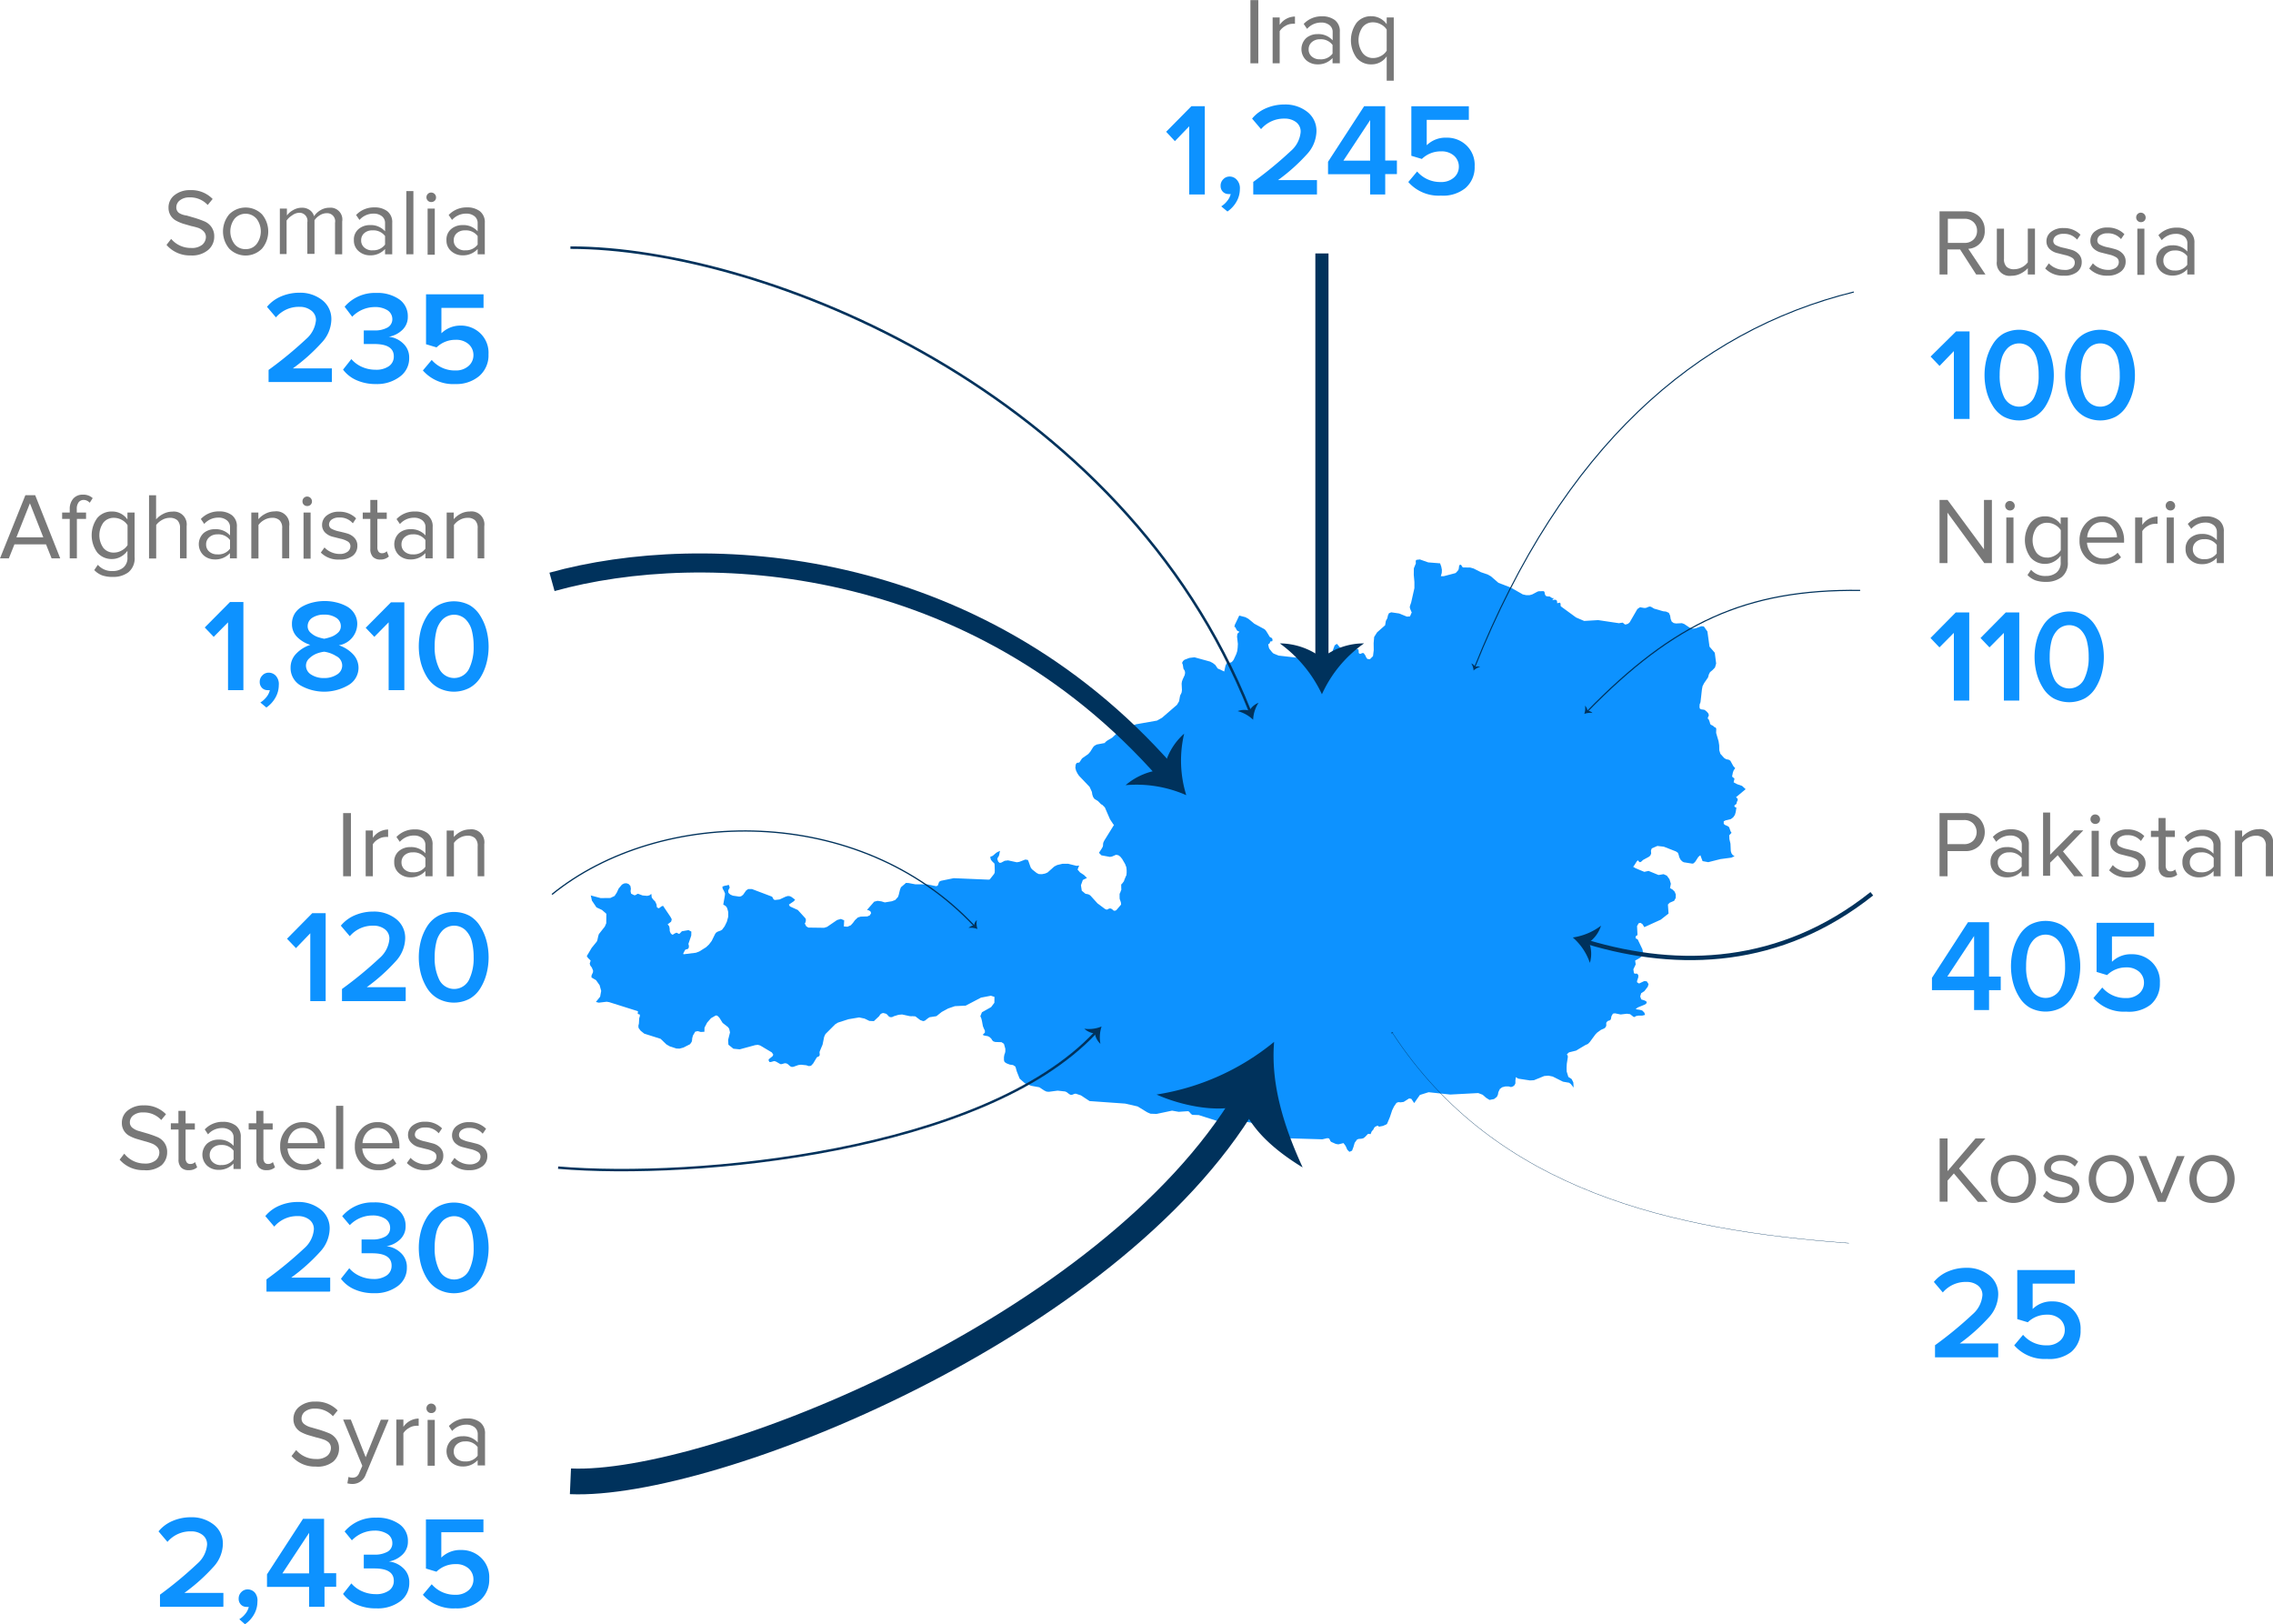 <svg id="Layer_1" data-name="Layer 1" xmlns="http://www.w3.org/2000/svg" viewBox="0 0 215.81 154.2"><defs><style>.cls-1{fill:#0d92ff;}.cls-10,.cls-11,.cls-12,.cls-13,.cls-2,.cls-5,.cls-6,.cls-7,.cls-8,.cls-9{fill:none;stroke:#00325c;}.cls-10,.cls-11,.cls-12,.cls-13,.cls-2,.cls-5,.cls-6,.cls-8,.cls-9{stroke-miterlimit:10;}.cls-2{stroke-width:0.1px;}.cls-3{fill:#00325c;}.cls-4{fill:#787878;}.cls-5{stroke-width:0.11px;}.cls-6{stroke-width:0.41px;}.cls-7{stroke-miterlimit:3;stroke-width:2.44px;}.cls-8{stroke-width:0.03px;}.cls-9{stroke-width:0.24px;}.cls-10{stroke-width:0.23px;}.cls-11{stroke-width:1.81px;}.cls-12{stroke-width:0.12px;}.cls-13{stroke-width:1.25px;}</style></defs><title>aus-jun</title><polygon class="cls-1" points="165.74 74.92 165.4 74.61 164.94 74.45 164.6 74.27 164.68 73.92 164.51 73.77 164.45 73.73 164.53 73.33 164.61 73.12 164.75 72.93 164.57 72.73 164.29 72.22 164.13 72.12 163.9 72.08 163.7 71.96 163.34 71.56 163.24 71.23 163.23 70.76 163.17 70.37 162.94 69.59 162.94 69.49 162.95 69.24 162.94 69.15 162.89 69.07 162.79 69.04 162.64 68.9 162.51 68.84 162.4 68.77 162.35 68.64 162.33 68.54 162.28 68.42 162.24 68.31 162.2 68.26 162.14 68.22 162.16 68.11 162.22 67.98 162.25 67.89 162.19 67.72 162.04 67.55 161.88 67.42 161.8 67.38 161.51 67.34 161.4 67.28 161.36 67.15 161.37 66.91 161.39 66.81 161.43 66.75 161.46 66.61 161.59 65.45 161.65 65.14 161.8 64.85 162.17 64.31 162.25 64.02 162.36 63.81 162.59 63.62 162.83 63.37 162.94 62.99 162.81 61.97 162.31 61.39 162.11 59.95 161.77 59.47 161.53 59.45 160.98 59.65 160.7 59.68 160.43 59.59 159.91 59.24 159.69 59.16 159.14 59.19 158.91 59.15 158.72 59.01 158.62 58.76 158.57 58.44 158.45 58.18 158.18 58.06 157.91 58.03 157.05 57.78 156.8 57.63 156.67 57.58 156.54 57.6 156.28 57.71 156.12 57.72 155.71 57.65 155.46 57.82 154.73 59.08 154.57 59.22 154.34 59.29 154.26 59.27 154.07 59.11 153.77 59.15 153.75 59.17 151.74 58.87 150.41 58.95 149.64 58.62 148.19 57.56 148.17 57.45 148.17 57.3 148.09 57.21 147.85 57.27 147.83 57.04 147.72 56.94 147.56 56.94 147.38 56.98 147.53 56.78 147.41 56.79 147.3 56.74 147.14 56.63 146.87 56.61 146.77 56.57 146.69 56.45 146.64 56.19 146.56 56.12 146.11 56.13 145.99 56.16 145.48 56.43 145.23 56.5 144.9 56.5 144.58 56.43 143.46 55.79 142.27 55.33 141.55 54.71 141.25 54.54 140.6 54.32 139.91 53.97 139.59 53.88 138.91 53.87 138.84 53.82 138.78 53.71 138.71 53.62 138.6 53.62 138.54 53.71 138.5 54 138.46 54.12 138.25 54.36 138.18 54.41 137.08 54.7 136.8 54.7 136.89 54.38 136.9 54.09 136.84 53.79 136.73 53.48 135.6 53.39 134.81 53.11 134.49 53.15 134.44 53.19 134.42 53.26 134.42 53.37 134.43 53.48 134.24 53.95 134.23 54.57 134.29 55.24 134.29 55.84 133.98 57.21 133.88 57.49 133.85 57.64 133.88 57.78 133.95 57.95 134.01 58.09 134.04 58.13 133.87 58.52 133.58 58.54 132.84 58.24 132.09 58.13 131.87 58.22 131.78 58.42 131.72 58.69 131.58 58.95 131.51 59.36 130.75 60.03 130.47 60.47 130.42 61.06 130.43 61.72 130.36 62.29 130.07 62.58 129.83 62.56 129.72 62.42 129.63 62.22 129.48 62.01 129.38 61.99 129.16 62.07 129.05 62.05 129 61.96 129 61.82 128.98 61.68 128.89 61.6 128.67 61.62 128.24 61.82 128.02 61.87 127.85 61.83 127.28 61.53 126.93 61.12 126.72 61.27 126.4 62.13 126.17 62.36 125.42 62.68 125.13 62.92 125.02 62.96 124.88 62.98 123.44 62.47 121.4 62.24 120.91 62.04 120.79 61.93 120.54 61.62 120.48 61.5 120.41 61.2 120.44 61.14 120.52 61.11 120.62 60.9 120.66 60.88 120.73 60.89 120.8 60.87 120.82 60.73 120.78 60.6 120.7 60.54 120.6 60.5 120.53 60.43 120.43 60.25 120.2 59.88 120.07 59.74 119.09 59.21 118.78 58.95 118.52 58.74 118.24 58.59 117.66 58.44 117.23 59.34 117.2 59.55 117.27 59.52 117.43 59.83 117.5 59.89 117.68 59.98 117.49 60.16 117.45 60.43 117.53 61.13 117.51 61.49 117.47 61.81 117.38 62.09 117.13 62.63 117.06 62.73 116.95 62.85 116.83 62.9 116.53 62.95 116.48 62.94 116.36 63.18 116.23 63.76 116.2 63.73 115.61 63.46 115.39 63.13 115.16 62.95 114.9 62.81 113.41 62.4 112.92 62.46 112.45 62.64 112.32 62.76 112.24 62.91 112.25 62.99 112.3 63.09 112.36 63.48 112.49 63.69 112.52 63.88 112.48 64.09 112.29 64.5 112.22 64.7 112.19 64.9 112.22 65.51 112.19 65.74 112.12 65.89 112.06 66 112.03 66.11 111.95 66.57 111.75 66.91 110.33 68.14 109.85 68.41 107.86 68.76 106.37 69.36 106.14 69.52 105.6 70.03 105.14 70.3 104.91 70.48 104.93 70.53 104.13 70.68 103.91 70.8 103.78 70.94 103.52 71.36 103.33 71.58 102.76 71.98 102.7 72.05 102.49 72.37 102.4 72.41 102.31 72.41 102.22 72.44 102.13 72.59 102.1 72.89 102.17 73.17 102.3 73.43 102.44 73.64 103.45 74.7 103.67 75.18 103.71 75.44 103.79 75.67 103.91 75.84 104.25 76.05 104.54 76.35 104.66 76.41 104.9 76.65 105.39 77.78 105.7 78.25 105.77 78.31 104.84 79.81 104.76 79.98 104.73 80.11 104.73 80.25 104.7 80.39 104.61 80.54 104.61 80.54 104.61 80.55 104.34 80.96 104.57 81.2 105.38 81.35 105.59 81.31 105.96 81.15 106.18 81.19 106.36 81.32 106.54 81.54 106.82 82.02 106.94 82.33 106.97 82.6 106.97 82.86 106.94 83.12 106.9 83.17 106.73 83.59 106.72 83.65 106.49 83.95 106.45 83.94 106.46 84.42 106.49 84.41 106.47 84.44 106.34 84.79 106.3 84.84 106.3 85.21 106.31 85.35 106.35 85.46 106.39 85.57 106.43 85.7 106.44 85.88 106.02 86.37 105.92 86.45 105.77 86.46 105.68 86.41 105.6 86.32 105.46 86.25 105.31 86.25 105.19 86.32 105.07 86.36 104.91 86.29 104.2 85.76 103.54 85.03 103.42 84.94 103.28 84.89 103.06 84.85 102.71 84.56 102.63 84.04 102.81 83.54 103.2 83.35 102.92 83.07 102.54 82.82 102.31 82.55 102.46 82.17 102.21 82.2 101.41 82 100.89 82 100.38 82.12 100.1 82.26 99.46 82.83 99.23 82.93 98.93 82.99 98.63 82.98 98.43 82.88 98 82.54 97.88 82.4 97.81 82.22 97.65 81.77 97.59 81.64 97.35 81.6 96.78 81.82 96.54 81.86 95.71 81.68 95.39 81.72 95.07 81.89 94.91 81.92 94.77 81.79 94.69 81.55 94.74 81.4 94.83 81.28 94.88 81.11 94.92 80.88 94.96 80.78 94.93 80.79 94.72 80.88 94.59 80.96 94.25 81.25 94.02 81.34 94.05 81.52 94.09 81.63 94.2 81.77 94.32 81.89 94.39 81.94 94.43 82.06 94.45 82.63 94.44 82.83 94.39 82.96 93.97 83.49 93.86 83.51 90.55 83.37 89.33 83.62 89.17 83.71 89.03 84.08 88.88 84.13 88.06 83.96 86.89 83.95 86.26 83.83 86 83.82 85.95 83.88 85.54 84.23 85.45 84.46 85.33 84.95 85.26 85.15 85 85.44 84.68 85.56 84.01 85.67 83.68 85.57 83.32 85.52 83 85.6 82.32 86.38 82.5 86.43 82.65 86.53 82.71 86.69 82.58 86.9 82.35 87 81.72 87.02 81.45 87.1 81.17 87.36 80.98 87.62 80.78 87.84 80.46 87.98 80.12 87.95 80.15 87.37 79.84 87.24 79.48 87.34 78.53 87.99 78.25 88.08 76.75 88.06 76.55 87.94 76.4 87.65 76.43 87.65 76.48 87.55 76.51 87.41 76.51 87.26 76.46 87.17 75.75 86.39 75 86.05 74.9 85.88 75.37 85.56 75.49 85.41 75.16 85.16 75 85.08 74.81 85.06 74.6 85.12 74.02 85.39 73.59 85.44 73.47 85.4 73.4 85.3 73.35 85.19 73.29 85.12 71.39 84.4 71.04 84.4 70.84 84.54 70.55 84.95 70.36 85.09 70.19 85.12 69.58 85.03 69.35 84.93 69.24 84.84 69.16 84.75 69.14 84.56 69.19 84.43 69.26 84.32 69.28 84.24 69.21 84.04 69.16 84 69.05 84.05 68.81 84.09 68.59 84.17 68.61 84.36 68.74 84.59 68.84 84.83 68.82 85.03 68.67 85.88 68.87 85.99 69 86.13 69.07 86.31 69.14 86.58 69.14 87.03 69.01 87.51 68.8 87.94 68.56 88.26 68.43 88.34 68.13 88.45 67.98 88.55 67.89 88.68 67.57 89.33 67.31 89.67 67.03 89.93 66.39 90.33 66.07 90.45 64.93 90.59 64.86 90.56 64.92 90.42 65.05 90.18 65.11 90.14 65.3 90.09 65.37 90.02 65.41 89.88 65.4 89.75 65.36 89.61 65.63 88.82 65.64 88.44 65.37 88.3 64.74 88.41 64.56 88.6 64.5 88.65 64.43 88.65 64.28 88.56 64.21 88.55 64.02 88.64 63.91 88.72 63.81 88.73 63.67 88.59 63.59 88.39 63.58 88.16 63.54 87.94 63.39 87.75 63.72 87.5 63.78 87.27 63.65 87.03 62.95 85.99 62.78 86.06 62.65 86.17 62.52 86.23 62.37 86.13 62.35 86.01 62.34 85.94 62.34 85.88 62.21 85.59 62.03 85.41 61.88 85.21 61.84 84.86 61.66 85 61.45 85.05 61.01 85.01 60.58 84.85 60.51 84.87 60.33 84.98 60.22 84.99 59.92 84.84 59.87 84.61 59.9 84.36 59.85 84.1 59.68 83.92 59.47 83.85 59.26 83.87 59.05 83.98 58.74 84.35 58.56 84.74 58.35 85.06 57.95 85.25 57.03 85.26 56.13 85.02 56.09 84.99 56.09 85 56.2 85.5 56.63 86.14 57.16 86.39 57.57 86.75 57.56 87.65 57.42 87.97 56.86 88.68 56.8 88.87 56.72 89.24 56.66 89.39 56.18 89.98 55.71 90.77 55.84 90.96 56.08 91.19 55.99 91.48 56.05 91.67 56.19 91.85 56.31 92.14 56.3 92.3 56.16 92.61 56.16 92.8 56.59 93.05 56.93 93.53 57.08 94.07 56.98 94.62 56.58 95.12 56.85 95.19 57.6 95.1 57.84 95.14 60.57 96 60.55 96.24 60.61 96.29 60.7 96.28 60.75 96.35 60.75 96.47 60.69 96.67 60.66 97.17 60.61 97.39 60.63 97.59 60.82 97.85 61.17 98.13 62.72 98.62 63.27 99.15 63.6 99.34 64.22 99.54 64.52 99.55 64.89 99.45 65.52 99.13 65.67 98.91 65.71 98.75 65.72 98.58 65.79 98.31 66.01 97.94 66.25 97.89 66.53 97.97 66.88 97.95 66.89 97.56 67.14 97.08 67.51 96.66 67.93 96.42 68 96.4 68.08 96.42 68.16 96.47 68.16 96.47 68.31 96.63 68.61 97.11 69.11 97.5 69.23 97.66 69.31 98.01 69.13 98.73 69.16 99.18 69.63 99.56 70.23 99.62 71.7 99.22 71.95 99.19 72.17 99.25 73.28 99.91 73.42 100.12 73.35 100.27 73.03 100.53 72.96 100.63 73.05 100.82 73.2 100.82 73.51 100.73 73.67 100.78 74.09 101.02 74.23 101.02 74.5 100.94 74.65 100.95 74.78 101.01 75.03 101.23 75.17 101.29 75.32 101.28 75.8 101.11 76.05 101.08 76.55 101.13 76.79 101.21 77 101.18 77.2 100.97 77.53 100.42 77.58 100.36 77.74 100.29 77.81 100.22 77.83 100.11 77.81 99.9 77.83 99.81 78.1 99.17 78.25 98.43 78.37 98.17 79.3 97.24 79.56 97.08 80.56 96.76 81.57 96.59 82.09 96.7 82.54 96.92 82.97 96.94 83.47 96.47 83.47 96.47 83.58 96.3 83.71 96.21 83.85 96.17 84.1 96.23 84.2 96.29 84.28 96.37 84.36 96.47 84.48 96.55 84.61 96.57 84.75 96.54 84.88 96.47 84.89 96.47 84.89 96.47 85.31 96.34 85.65 96.31 86.39 96.47 86.4 96.47 86.42 96.47 86.52 96.48 86.63 96.47 86.91 96.49 87.37 96.84 87.65 96.94 87.81 96.9 88.1 96.67 88.26 96.57 88.91 96.47 89.41 96.07 90.02 95.74 90.66 95.52 91.69 95.47 93.14 94.71 94.08 94.53 94.42 94.64 94.41 95.2 94.1 95.61 93.23 96.1 93.08 96.47 93.17 96.68 93.23 96.92 93.32 97.41 93.41 97.64 93.51 97.84 93.51 98.03 93.3 98.24 93.45 98.31 93.79 98.37 93.95 98.45 94.12 98.61 94.2 98.75 94.29 98.85 94.48 98.92 95.09 98.94 95.32 99.1 95.45 99.56 95.45 99.82 95.42 99.97 95.36 100.12 95.32 100.36 95.32 100.63 95.35 100.77 95.43 100.86 95.57 100.95 95.88 101.07 96.18 101.11 96.41 101.26 96.54 101.72 96.81 102.4 97.31 102.84 97.9 103.08 98.68 103.22 99.13 103.52 99.36 103.63 99.58 103.65 100.42 103.54 101.13 103.62 101.27 103.68 101.53 103.88 101.66 103.94 101.8 103.93 102.03 103.84 102.14 103.83 102.63 103.99 103.45 104.53 106.83 104.77 108.01 105.04 108.93 105.6 109.23 105.73 109.81 105.75 111.28 105.44 111.91 105.55 112.79 105.49 112.89 105.53 113.09 105.76 113.21 105.84 113.82 105.86 115.57 106.42 115.78 106.45 116.01 106.4 116.23 106.42 117.18 106.65 117.37 106.65 118.31 106.5 118.75 106.57 120.07 107.19 120.3 107.22 120.79 107.14 121.05 107.14 121.28 107.21 121.49 107.32 122.3 108.02 122.48 108.07 125.55 108.16 126.03 108.05 126.19 108.08 126.25 108.18 126.3 108.3 126.38 108.4 126.83 108.6 127.07 108.64 127.56 108.52 127.76 108.79 127.92 109.15 128.12 109.35 128.37 109.24 128.5 108.9 128.62 108.49 128.84 108.19 128.97 108.13 129.29 108.1 129.44 108.06 129.58 107.96 129.87 107.66 129.94 107.64 130.13 107.67 130.23 107.42 130.4 107.22 130.47 107.07 130.56 106.97 130.8 106.86 130.93 106.96 131.3 106.89 131.62 106.75 131.7 106.68 131.96 106.06 132.18 105.4 132.35 105.05 132.59 104.7 132.77 104.63 132.97 104.65 133.27 104.61 133.79 104.28 134 104.32 134.27 104.72 134.81 103.95 135.64 103.69 137.7 103.91 140.35 103.77 140.77 103.93 141.1 104.22 141.42 104.42 141.85 104.34 142.12 104.13 142.22 103.92 142.26 103.69 142.4 103.39 142.62 103.22 142.93 103.14 143.24 103.14 143.46 103.2 143.65 103.14 143.79 103.03 143.88 102.85 143.88 102.58 143.92 102.26 144.15 102.4 145.26 102.57 145.64 102.55 146.62 102.15 147.02 102.12 147.42 102.2 148.4 102.69 148.98 102.79 149.14 102.91 149.41 103.25 149.38 102.76 149.22 102.44 148.91 102.24 148.75 101.73 148.74 101.36 148.76 100.99 148.86 100.34 148.84 100.19 148.78 100.14 148.77 100.1 148.91 99.95 148.99 99.9 149.64 99.74 150.53 99.21 150.76 99.11 150.94 98.93 151.47 98.21 151.63 98.04 152 97.77 152.3 97.64 152.4 97.57 152.5 97.41 152.51 97.28 152.5 97.17 152.53 97.04 152.68 96.91 152.82 96.88 152.94 96.78 153 96.47 153.14 96.23 153.33 96.2 153.87 96.31 154.46 96.24 154.77 96.28 155.01 96.47 155.09 96.53 155.17 96.55 155.24 96.53 155.3 96.47 155.3 96.47 155.54 96.42 155.91 96.42 156.19 96.35 156.12 96.13 155.92 95.93 155.71 95.87 155.3 95.81 155.48 95.65 156.12 95.39 156.29 95.29 156.35 95.17 156.3 95.06 156.12 94.97 155.83 94.88 155.73 94.6 155.82 94.29 156.12 94.1 156.45 93.67 156.52 93.42 156.35 93.16 156.11 93.14 155.62 93.37 155.43 93.25 155.43 93.13 155.55 92.77 155.55 92.58 155.45 92.44 155.33 92.43 155.21 92.44 155.13 92.37 155.08 92.02 155.3 91.56 155.25 91.19 155.25 91.19 155.7 90.94 155.9 90.75 156 90.47 155.94 90.12 155.5 89.2 155.47 89.16 155.4 89.14 155.33 89.1 155.29 89.02 155.3 88.89 155.37 88.84 155.44 88.8 155.47 88.74 155.43 87.92 155.58 87.65 155.76 87.61 155.95 87.74 156.12 88.02 157.68 87.31 158.42 86.73 158.36 85.87 158.53 85.7 158.95 85.52 159.1 85.25 159.11 84.92 159 84.65 158.8 84.45 158.56 84.31 158.64 83.9 158.51 83.47 158.26 83.13 157.95 82.99 157.47 83.07 156.52 82.68 156.12 82.77 155.32 82.44 155.06 82.29 155.18 82.13 155.4 81.78 155.51 81.67 155.59 81.77 155.66 81.84 155.73 81.85 155.83 81.8 156 81.64 156.57 81.33 156.69 81.22 156.77 81.03 156.75 80.75 156.83 80.54 157.36 80.31 157.97 80.38 159.12 80.83 159.31 80.96 159.38 81.15 159.44 81.38 159.55 81.6 159.71 81.77 159.87 81.86 160.68 81.99 160.8 81.96 160.96 81.8 161.25 81.35 161.44 81.19 161.65 81.75 162.19 81.85 163.34 81.56 164.39 81.42 164.69 81.28 164.52 81.18 164.4 81.02 164.33 80.8 164.3 80.1 164.2 79.67 164.18 79.3 164.4 79.06 164.31 78.92 164.17 78.53 164.06 78.44 163.75 78.3 163.66 78.2 163.66 77.97 163.84 77.88 164.34 77.76 164.57 77.58 164.72 77.36 164.8 77.08 164.86 76.7 164.83 76.65 164.75 76.63 164.69 76.59 164.67 76.49 164.71 76.43 164.84 76.34 164.87 76.3 164.91 76.12 164.98 75.99 164.99 75.85 164.83 75.68 165.74 74.92"/><path class="cls-2" d="M195.29,52.26c-15,3.71-27.63,14.72-36,35.63" transform="translate(-19.28 -24.54)"/><path class="cls-3" d="M159.34,87.85a0.74,0.74,0,0,1,.48,0,1.36,1.36,0,0,0-.63.35,1.44,1.44,0,0,0-.22-0.68A0.76,0.76,0,0,1,159.34,87.85Z" transform="translate(-19.28 -24.54)"/><path class="cls-4" d="M207.79,50.6h-0.88l-1.53-2.38h-1.2V50.6h-0.75v-6h2.41a1.89,1.89,0,0,1,1.36.5,1.73,1.73,0,0,1,.52,1.31,1.65,1.65,0,0,1-1.56,1.75Zm-2-3a1.19,1.19,0,0,0,.87-0.32,1.11,1.11,0,0,0,.33-0.83,1.1,1.1,0,0,0-.33-0.82,1.2,1.2,0,0,0-.87-0.32h-1.57v2.29h1.57Z" transform="translate(-19.28 -24.54)"/><path class="cls-4" d="M212.49,50.6h-0.68V50a2.23,2.23,0,0,1-.68.51,1.89,1.89,0,0,1-.87.21,1.22,1.22,0,0,1-1.39-1.38V46.25h0.68v2.86a1,1,0,0,0,.25.76,1,1,0,0,0,.72.23,1.65,1.65,0,0,0,1.29-.66v-3.2h0.68V50.6Z" transform="translate(-19.28 -24.54)"/><path class="cls-4" d="M215.21,50.71a2.3,2.3,0,0,1-1.75-.68l0.35-.49a1.76,1.76,0,0,0,.62.44,1.92,1.92,0,0,0,.81.18A1.21,1.21,0,0,0,216,50a0.65,0.65,0,0,0,.27-0.54A0.51,0.51,0,0,0,216,49a2.21,2.21,0,0,0-.67-0.25l-0.79-.2a1.57,1.57,0,0,1-.68-0.39,1,1,0,0,1-.28-0.72,1.11,1.11,0,0,1,.44-0.89,1.81,1.81,0,0,1,1.18-.36,2.18,2.18,0,0,1,1.61.63l-0.32.47a1.6,1.6,0,0,0-1.3-.55,1.15,1.15,0,0,0-.7.19,0.59,0.59,0,0,0-.26.49,0.45,0.45,0,0,0,.28.41,2.56,2.56,0,0,0,.67.23c0.26,0.06.52,0.12,0.79,0.2a1.51,1.51,0,0,1,.68.41,1.06,1.06,0,0,1,.28.76,1.16,1.16,0,0,1-.45.94A1.93,1.93,0,0,1,215.21,50.71Z" transform="translate(-19.28 -24.54)"/><path class="cls-4" d="M219.4,50.71a2.3,2.3,0,0,1-1.76-.68l0.35-.49a1.76,1.76,0,0,0,.62.44,1.92,1.92,0,0,0,.81.18,1.22,1.22,0,0,0,.76-0.21,0.65,0.65,0,0,0,.27-0.54,0.51,0.51,0,0,0-.28-0.46,2.21,2.21,0,0,0-.67-0.25l-0.79-.2a1.56,1.56,0,0,1-.68-0.39,1,1,0,0,1-.28-0.72,1.11,1.11,0,0,1,.44-0.89,1.81,1.81,0,0,1,1.18-.36,2.18,2.18,0,0,1,1.61.63l-0.32.47a1.6,1.6,0,0,0-1.29-.55,1.15,1.15,0,0,0-.7.19,0.59,0.59,0,0,0-.26.49,0.45,0.45,0,0,0,.28.41,2.58,2.58,0,0,0,.67.23q0.39,0.08.79,0.2a1.51,1.51,0,0,1,.67.41,1.06,1.06,0,0,1,.28.76,1.17,1.17,0,0,1-.45.94A1.94,1.94,0,0,1,219.4,50.71Z" transform="translate(-19.28 -24.54)"/><path class="cls-4" d="M222.54,45.63a0.44,0.44,0,0,1-.31-0.13,0.43,0.43,0,0,1-.13-0.32,0.44,0.44,0,0,1,.13-0.32,0.43,0.43,0,0,1,.31-0.13,0.46,0.46,0,0,1,.46.46,0.43,0.43,0,0,1-.13.32A0.45,0.45,0,0,1,222.54,45.63Zm0.34,5h-0.67V46.25h0.67V50.6Z" transform="translate(-19.28 -24.54)"/><path class="cls-4" d="M227.62,50.6h-0.67v-0.5a1.85,1.85,0,0,1-1.44.6,1.6,1.6,0,0,1-1.06-.39,1.45,1.45,0,0,1,0-2.11,1.63,1.63,0,0,1,1.07-.37,1.8,1.8,0,0,1,1.44.59V47.65a0.81,0.81,0,0,0-.31-0.67,1.23,1.23,0,0,0-.79-0.24,1.77,1.77,0,0,0-1.33.6l-0.32-.47a2.31,2.31,0,0,1,1.74-.72,1.94,1.94,0,0,1,1.21.36,1.31,1.31,0,0,1,.47,1.11v3Zm-1.87-.38a1.37,1.37,0,0,0,1.2-.54V48.86a1.37,1.37,0,0,0-1.2-.54,1.12,1.12,0,0,0-.77.27,0.87,0.87,0,0,0-.3.69,0.86,0.86,0,0,0,.3.68A1.12,1.12,0,0,0,225.75,50.22Z" transform="translate(-19.28 -24.54)"/><path class="cls-4" d="M208.4,78h-0.72l-3.5-4.79V78h-0.75V72h0.76l3.46,4.69V72h0.75v6Z" transform="translate(-19.28 -24.54)"/><path class="cls-4" d="M210.11,73a0.44,0.44,0,0,1-.32-0.13,0.43,0.43,0,0,1-.13-0.32,0.44,0.44,0,0,1,.13-0.32,0.43,0.43,0,0,1,.32-0.13,0.46,0.46,0,0,1,.46.46,0.43,0.43,0,0,1-.13.32A0.45,0.45,0,0,1,210.11,73Zm0.34,5h-0.68V73.67h0.68V78Z" transform="translate(-19.28 -24.54)"/><path class="cls-4" d="M213.55,79.78a3,3,0,0,1-1-.14,2,2,0,0,1-.77-0.51l0.34-.5a1.74,1.74,0,0,0,1.41.59,1.54,1.54,0,0,0,1-.32,1.19,1.19,0,0,0,.4-1V77.29a1.88,1.88,0,0,1-.63.56,1.68,1.68,0,0,1-.83.22,1.78,1.78,0,0,1-1.4-.61,2.79,2.79,0,0,1,0-3.29,1.77,1.77,0,0,1,1.4-.61,1.74,1.74,0,0,1,1.46.76V73.67h0.68v4.22a1.7,1.7,0,0,1-.59,1.44A2.37,2.37,0,0,1,213.55,79.78Zm0.1-2.3a1.49,1.49,0,0,0,.75-0.21,1.46,1.46,0,0,0,.54-0.5v-1.9a1.42,1.42,0,0,0-.54-0.5,1.52,1.52,0,0,0-.76-0.2,1.25,1.25,0,0,0-1,.46,2.09,2.09,0,0,0,0,2.39A1.24,1.24,0,0,0,213.65,77.47Z" transform="translate(-19.28 -24.54)"/><path class="cls-4" d="M218.93,78.12a2.13,2.13,0,0,1-1.59-.63,2.26,2.26,0,0,1-.62-1.65,2.29,2.29,0,0,1,.61-1.62,2,2,0,0,1,1.53-.66,1.9,1.9,0,0,1,1.53.66,2.49,2.49,0,0,1,.56,1.67v0.17h-3.52a1.64,1.64,0,0,0,.47,1.07,1.47,1.47,0,0,0,1.1.43,1.78,1.78,0,0,0,1.34-.55l0.32,0.44A2.34,2.34,0,0,1,218.93,78.12Zm1.35-2.56a1.58,1.58,0,0,0-.38-1,1.29,1.29,0,0,0-1.05-.45,1.27,1.27,0,0,0-1,.44,1.64,1.64,0,0,0-.4,1h2.85Z" transform="translate(-19.28 -24.54)"/><path class="cls-4" d="M222.71,78H222V73.67h0.68v0.7a1.78,1.78,0,0,1,1.45-.79v0.69a1.25,1.25,0,0,0-.27,0,1.32,1.32,0,0,0-.67.21,1.43,1.43,0,0,0-.51.48V78Z" transform="translate(-19.28 -24.54)"/><path class="cls-4" d="M225.34,73a0.43,0.43,0,0,1-.31-0.13,0.43,0.43,0,0,1-.13-0.32,0.44,0.44,0,0,1,.13-0.32,0.43,0.43,0,0,1,.31-0.13,0.46,0.46,0,0,1,.46.46,0.43,0.43,0,0,1-.13.32A0.45,0.45,0,0,1,225.34,73Zm0.34,5H225V73.67h0.67V78Z" transform="translate(-19.28 -24.54)"/><path class="cls-4" d="M230.42,78h-0.67v-0.5a1.85,1.85,0,0,1-1.44.6,1.6,1.6,0,0,1-1.06-.39,1.31,1.31,0,0,1-.46-1.05,1.29,1.29,0,0,1,.46-1.06,1.63,1.63,0,0,1,1.07-.37,1.8,1.8,0,0,1,1.44.59V75.06a0.81,0.81,0,0,0-.31-0.67,1.23,1.23,0,0,0-.79-0.24,1.77,1.77,0,0,0-1.33.6L227,74.28a2.31,2.31,0,0,1,1.74-.72,1.94,1.94,0,0,1,1.21.36,1.31,1.31,0,0,1,.47,1.11v3Zm-1.87-.38a1.37,1.37,0,0,0,1.2-.54V76.27a1.37,1.37,0,0,0-1.2-.54,1.12,1.12,0,0,0-.77.26,0.87,0.87,0,0,0-.3.69,0.86,0.86,0,0,0,.3.68A1.12,1.12,0,0,0,228.55,77.63Z" transform="translate(-19.28 -24.54)"/><path class="cls-4" d="M204.18,107.73h-0.75v-6h2.41a1.83,1.83,0,0,1,1.38.52,1.89,1.89,0,0,1,0,2.57,1.83,1.83,0,0,1-1.37.52h-1.66v2.38Zm1.57-3.05a1.2,1.2,0,0,0,.87-0.32,1.19,1.19,0,0,0,0-1.65,1.2,1.2,0,0,0-.87-0.32h-1.57v2.29h1.57Z" transform="translate(-19.28 -24.54)"/><path class="cls-4" d="M211.9,107.73h-0.67v-0.5a1.85,1.85,0,0,1-1.44.6,1.6,1.6,0,0,1-1.06-.39,1.31,1.31,0,0,1-.46-1.05,1.29,1.29,0,0,1,.46-1.06,1.63,1.63,0,0,1,1.07-.37,1.8,1.8,0,0,1,1.44.59v-0.78a0.81,0.81,0,0,0-.31-0.67,1.23,1.23,0,0,0-.79-0.24,1.77,1.77,0,0,0-1.33.6l-0.32-.47a2.31,2.31,0,0,1,1.74-.72,1.94,1.94,0,0,1,1.21.36,1.31,1.31,0,0,1,.47,1.11v3Zm-1.87-.38a1.37,1.37,0,0,0,1.2-.54V106a1.37,1.37,0,0,0-1.2-.54,1.12,1.12,0,0,0-.77.26,0.87,0.87,0,0,0-.3.69,0.86,0.86,0,0,0,.3.68A1.12,1.12,0,0,0,210,107.35Z" transform="translate(-19.28 -24.54)"/><path class="cls-4" d="M217.08,107.73h-0.86l-1.57-2-0.72.71v1.24h-0.67v-6h0.67v4l2.29-2.31h0.86l-1.93,2Z" transform="translate(-19.28 -24.54)"/><path class="cls-4" d="M218.21,102.76a0.44,0.44,0,0,1-.32-0.13,0.43,0.43,0,0,1-.13-0.32,0.44,0.44,0,0,1,.13-0.32,0.43,0.43,0,0,1,.32-0.13,0.46,0.46,0,0,1,.46.46,0.43,0.43,0,0,1-.13.32A0.45,0.45,0,0,1,218.21,102.76Zm0.34,5h-0.68v-4.35h0.68v4.35Z" transform="translate(-19.28 -24.54)"/><path class="cls-4" d="M221.28,107.84a2.3,2.3,0,0,1-1.75-.68l0.35-.49a1.78,1.78,0,0,0,.62.44,1.93,1.93,0,0,0,.81.18,1.22,1.22,0,0,0,.76-0.21,0.65,0.65,0,0,0,.27-0.54,0.51,0.51,0,0,0-.28-0.45,2.27,2.27,0,0,0-.67-0.25l-0.79-.2a1.54,1.54,0,0,1-.68-0.39,1,1,0,0,1-.28-0.72,1.11,1.11,0,0,1,.44-0.89,1.8,1.8,0,0,1,1.18-.36,2.18,2.18,0,0,1,1.61.63l-0.32.47a1.59,1.59,0,0,0-1.3-.55,1.15,1.15,0,0,0-.7.19,0.58,0.58,0,0,0-.26.49,0.45,0.45,0,0,0,.28.41,2.59,2.59,0,0,0,.67.23c0.26,0.06.52,0.13,0.79,0.2a1.51,1.51,0,0,1,.68.41,1.05,1.05,0,0,1,.28.76,1.17,1.17,0,0,1-.45.95A1.93,1.93,0,0,1,221.28,107.84Z" transform="translate(-19.28 -24.54)"/><path class="cls-4" d="M225.19,107.84a0.94,0.94,0,0,1-.72-0.26,1.07,1.07,0,0,1-.24-0.76V104H223.5v-0.59h0.72V102.2h0.67v1.19h0.88V104H224.9v2.7a0.68,0.68,0,0,0,.11.41,0.38,0.38,0,0,0,.33.15,0.58,0.58,0,0,0,.46-0.18l0.2,0.5A1.14,1.14,0,0,1,225.19,107.84Z" transform="translate(-19.28 -24.54)"/><path class="cls-4" d="M230.13,107.73h-0.68v-0.5a1.85,1.85,0,0,1-1.44.6,1.6,1.6,0,0,1-1.06-.39,1.31,1.31,0,0,1-.46-1.05,1.29,1.29,0,0,1,.46-1.06A1.63,1.63,0,0,1,228,105a1.8,1.8,0,0,1,1.44.59v-0.78a0.81,0.81,0,0,0-.31-0.67,1.23,1.23,0,0,0-.79-0.24,1.77,1.77,0,0,0-1.33.6l-0.31-.47a2.31,2.31,0,0,1,1.74-.72,1.93,1.93,0,0,1,1.21.36,1.31,1.31,0,0,1,.47,1.11v3Zm-1.87-.38a1.37,1.37,0,0,0,1.2-.54V106a1.37,1.37,0,0,0-1.2-.54,1.12,1.12,0,0,0-.77.26,0.88,0.88,0,0,0-.3.69,0.87,0.87,0,0,0,.3.68A1.12,1.12,0,0,0,228.25,107.35Z" transform="translate(-19.28 -24.54)"/><path class="cls-4" d="M235.09,107.73h-0.68v-2.84a1,1,0,0,0-.25-0.78,1,1,0,0,0-.72-0.23,1.48,1.48,0,0,0-.73.2,1.63,1.63,0,0,0-.55.48v3.18h-0.68v-4.35h0.68V104a2.22,2.22,0,0,1,.67-0.52,1.87,1.87,0,0,1,.87-0.22,1.23,1.23,0,0,1,1.39,1.4v3.05Z" transform="translate(-19.28 -24.54)"/><path class="cls-4" d="M208,138.64h-0.93l-2.28-2.7-0.6.68v2h-0.75v-6h0.75v3.1l2.65-3.1h0.94l-2.5,2.85Z" transform="translate(-19.28 -24.54)"/><path class="cls-4" d="M212,138.09a2.19,2.19,0,0,1-3.12,0,2.54,2.54,0,0,1,0-3.25,2.2,2.2,0,0,1,3.12,0A2.54,2.54,0,0,1,212,138.09Zm-2.62-.44a1.28,1.28,0,0,0,1.06.49,1.27,1.27,0,0,0,1.05-.49,1.87,1.87,0,0,0,.39-1.19,1.85,1.85,0,0,0-.39-1.19,1.38,1.38,0,0,0-2.11,0A2,2,0,0,0,209.35,137.65Z" transform="translate(-19.28 -24.54)"/><path class="cls-4" d="M215,138.75a2.3,2.3,0,0,1-1.75-.68l0.35-.49a1.77,1.77,0,0,0,.62.44,1.92,1.92,0,0,0,.81.18,1.21,1.21,0,0,0,.76-0.21,0.65,0.65,0,0,0,.27-0.54,0.51,0.51,0,0,0-.28-0.45,2.21,2.21,0,0,0-.67-0.25l-0.79-.2a1.56,1.56,0,0,1-.68-0.39,1,1,0,0,1-.28-0.72,1.11,1.11,0,0,1,.44-0.89,1.81,1.81,0,0,1,1.18-.36,2.18,2.18,0,0,1,1.61.63l-0.32.47a1.59,1.59,0,0,0-1.3-.55,1.15,1.15,0,0,0-.7.19,0.59,0.59,0,0,0-.26.49,0.45,0.45,0,0,0,.28.41,2.59,2.59,0,0,0,.67.23c0.26,0.06.52,0.13,0.79,0.2a1.51,1.51,0,0,1,.68.41,1.06,1.06,0,0,1,.28.76,1.16,1.16,0,0,1-.45.94A1.93,1.93,0,0,1,215,138.75Z" transform="translate(-19.28 -24.54)"/><path class="cls-4" d="M221.3,138.09a2.19,2.19,0,0,1-3.12,0,2.54,2.54,0,0,1,0-3.25,2.2,2.2,0,0,1,3.12,0A2.54,2.54,0,0,1,221.3,138.09Zm-2.62-.44a1.38,1.38,0,0,0,2.11,0,1.87,1.87,0,0,0,.39-1.19,1.85,1.85,0,0,0-.39-1.19,1.38,1.38,0,0,0-2.11,0A2,2,0,0,0,218.68,137.65Z" transform="translate(-19.28 -24.54)"/><path class="cls-4" d="M224.89,138.64h-0.74l-1.81-4.35h0.73l1.45,3.56,1.44-3.56h0.74Z" transform="translate(-19.28 -24.54)"/><path class="cls-4" d="M230.86,138.09a2.19,2.19,0,0,1-3.12,0,2.54,2.54,0,0,1,0-3.25,2.2,2.2,0,0,1,3.12,0A2.54,2.54,0,0,1,230.86,138.09Zm-2.62-.44a1.28,1.28,0,0,0,1.06.49,1.27,1.27,0,0,0,1.05-.49,1.87,1.87,0,0,0,.39-1.19,1.85,1.85,0,0,0-.39-1.19,1.38,1.38,0,0,0-2.11,0A2,2,0,0,0,228.24,137.65Z" transform="translate(-19.28 -24.54)"/><path class="cls-4" d="M37.39,48.79a2.92,2.92,0,0,1-2.3-1l0.44-.57a2.44,2.44,0,0,0,1.89.86,1.56,1.56,0,0,0,1.07-.31,1,1,0,0,0,.34-0.72,0.76,0.76,0,0,0-.2-0.53,1.35,1.35,0,0,0-.51-0.34A6.45,6.45,0,0,0,37.44,46l-0.76-.22A3.94,3.94,0,0,1,36,45.49,1.39,1.39,0,0,1,35.48,45a1.38,1.38,0,0,1-.2-0.75,1.46,1.46,0,0,1,.59-1.2,2.3,2.3,0,0,1,1.47-.46,2.8,2.8,0,0,1,2.13.84L39,44a2.24,2.24,0,0,0-1.74-.72,1.41,1.41,0,0,0-.89.27,0.83,0.83,0,0,0-.35.69,0.64,0.64,0,0,0,.26.52A1.75,1.75,0,0,0,37,45l0.85,0.25c0.31,0.1.59,0.2,0.85,0.31a1.55,1.55,0,0,1,.66.54,1.49,1.49,0,0,1,.26.89,1.65,1.65,0,0,1-.54,1.25A2.36,2.36,0,0,1,37.39,48.79Z" transform="translate(-19.28 -24.54)"/><path class="cls-4" d="M44.16,48.14a2.18,2.18,0,0,1-3.12,0,2.54,2.54,0,0,1,0-3.25,2.2,2.2,0,0,1,3.12,0A2.54,2.54,0,0,1,44.16,48.14Zm-2.62-.44a1.28,1.28,0,0,0,1.06.49,1.27,1.27,0,0,0,1.05-.49,2,2,0,0,0,0-2.38,1.38,1.38,0,0,0-2.11,0A2,2,0,0,0,41.54,47.7Z" transform="translate(-19.28 -24.54)"/><path class="cls-4" d="M51.77,48.68H51.09v-3a0.76,0.76,0,0,0-.8-0.9,1.23,1.23,0,0,0-.65.2,1.58,1.58,0,0,0-.5.47v3.19H48.46v-3a0.76,0.76,0,0,0-.8-0.9A1.19,1.19,0,0,0,47,45a1.65,1.65,0,0,0-.51.48v3.18H45.85V44.34h0.67V45a1.7,1.7,0,0,1,.57-0.5,1.6,1.6,0,0,1,.84-0.24,1.25,1.25,0,0,1,.77.23,1.06,1.06,0,0,1,.4.58,1.75,1.75,0,0,1,.6-0.57,1.63,1.63,0,0,1,.86-0.24,1.12,1.12,0,0,1,1.21,1.31v3.14Z" transform="translate(-19.28 -24.54)"/><path class="cls-4" d="M56.51,48.68H55.84v-0.5a1.86,1.86,0,0,1-1.44.6,1.6,1.6,0,0,1-1.06-.39,1.31,1.31,0,0,1-.46-1.05,1.29,1.29,0,0,1,.45-1.06,1.63,1.63,0,0,1,1.07-.37,1.8,1.8,0,0,1,1.44.59V45.73a0.81,0.81,0,0,0-.31-0.67,1.23,1.23,0,0,0-.79-0.24,1.77,1.77,0,0,0-1.33.6l-0.32-.47a2.31,2.31,0,0,1,1.74-.72,1.94,1.94,0,0,1,1.22.36,1.31,1.31,0,0,1,.47,1.11v3Zm-1.87-.38a1.37,1.37,0,0,0,1.2-.54V46.95a1.38,1.38,0,0,0-1.2-.54,1.12,1.12,0,0,0-.77.26,0.87,0.87,0,0,0-.3.69,0.86,0.86,0,0,0,.3.68A1.12,1.12,0,0,0,54.64,48.31Z" transform="translate(-19.28 -24.54)"/><path class="cls-4" d="M58.53,48.68H57.86v-6h0.67v6Z" transform="translate(-19.28 -24.54)"/><path class="cls-4" d="M60.22,43.72a0.44,0.44,0,0,1-.32-0.13,0.43,0.43,0,0,1-.13-0.32,0.44,0.44,0,0,1,.13-0.32,0.43,0.43,0,0,1,.32-0.13,0.46,0.46,0,0,1,.46.46,0.43,0.43,0,0,1-.13.32A0.45,0.45,0,0,1,60.22,43.72Zm0.34,5H59.88V44.34h0.68v4.35Z" transform="translate(-19.28 -24.54)"/><path class="cls-4" d="M65.3,48.68H64.63v-0.5a1.86,1.86,0,0,1-1.44.6,1.6,1.6,0,0,1-1.06-.39,1.31,1.31,0,0,1-.46-1.05,1.29,1.29,0,0,1,.45-1.06,1.63,1.63,0,0,1,1.07-.37,1.8,1.8,0,0,1,1.44.59V45.73a0.81,0.81,0,0,0-.31-0.67,1.23,1.23,0,0,0-.79-0.24,1.77,1.77,0,0,0-1.33.6l-0.32-.47a2.31,2.31,0,0,1,1.74-.72,1.94,1.94,0,0,1,1.22.36,1.31,1.31,0,0,1,.47,1.11v3Zm-1.87-.38a1.37,1.37,0,0,0,1.2-.54V46.95a1.38,1.38,0,0,0-1.2-.54,1.12,1.12,0,0,0-.77.26,0.87,0.87,0,0,0-.3.69,0.86,0.86,0,0,0,.3.68A1.12,1.12,0,0,0,63.43,48.31Z" transform="translate(-19.28 -24.54)"/><path class="cls-4" d="M138.73,30.55H138v-6h0.75v6Z" transform="translate(-19.28 -24.54)"/><path class="cls-4" d="M140.78,30.55h-0.67V26.2h0.67v0.7a1.78,1.78,0,0,1,1.45-.79V26.8a1.25,1.25,0,0,0-.27,0,1.32,1.32,0,0,0-.67.22,1.43,1.43,0,0,0-.51.48v3.08Z" transform="translate(-19.28 -24.54)"/><path class="cls-4" d="M146.47,30.55H145.8v-0.5a1.86,1.86,0,0,1-1.44.6,1.6,1.6,0,0,1-1.06-.39,1.45,1.45,0,0,1,0-2.11,1.63,1.63,0,0,1,1.07-.37,1.8,1.8,0,0,1,1.44.59V27.59a0.81,0.81,0,0,0-.31-0.67,1.23,1.23,0,0,0-.79-0.24,1.77,1.77,0,0,0-1.33.6l-0.32-.47a2.31,2.31,0,0,1,1.74-.72,1.94,1.94,0,0,1,1.22.36,1.31,1.31,0,0,1,.47,1.11v3Zm-1.87-.38a1.38,1.38,0,0,0,1.2-.54V28.81a1.37,1.37,0,0,0-1.2-.54,1.12,1.12,0,0,0-.77.27,0.87,0.87,0,0,0-.3.69,0.86,0.86,0,0,0,.3.68A1.12,1.12,0,0,0,144.6,30.17Z" transform="translate(-19.28 -24.54)"/><path class="cls-4" d="M149.48,30.65a1.76,1.76,0,0,1-1.4-.62,2.85,2.85,0,0,1,0-3.33,1.76,1.76,0,0,1,1.4-.62,1.74,1.74,0,0,1,.84.21,1.72,1.72,0,0,1,.62.55V26.2h0.67v6h-0.67V29.89A1.71,1.71,0,0,1,149.48,30.65Zm0.16-.6a1.55,1.55,0,0,0,.76-0.2,1.37,1.37,0,0,0,.54-0.5v-2a1.39,1.39,0,0,0-.54-0.49,1.55,1.55,0,0,0-.76-0.2,1.23,1.23,0,0,0-1,.47,2.14,2.14,0,0,0,0,2.42A1.22,1.22,0,0,0,149.64,30.05Z" transform="translate(-19.28 -24.54)"/><path class="cls-4" d="M49.26,163.77a2.92,2.92,0,0,1-2.3-1l0.44-.57a2.43,2.43,0,0,0,1.89.85,1.56,1.56,0,0,0,1.07-.31,1,1,0,0,0,.34-0.72,0.75,0.75,0,0,0-.2-0.53A1.33,1.33,0,0,0,50,161.2,6.19,6.19,0,0,0,49.3,161l-0.76-.22a3.88,3.88,0,0,1-.69-0.29,1.37,1.37,0,0,1-.71-1.23,1.46,1.46,0,0,1,.59-1.2,2.3,2.3,0,0,1,1.48-.46,2.8,2.8,0,0,1,2.13.84l-0.45.55a2.24,2.24,0,0,0-1.74-.72,1.42,1.42,0,0,0-.89.26,0.83,0.83,0,0,0-.35.69,0.63,0.63,0,0,0,.26.52,1.74,1.74,0,0,0,.66.31l0.86,0.25c0.31,0.1.59,0.2,0.85,0.31a1.56,1.56,0,0,1,.66.54,1.49,1.49,0,0,1,.27.89,1.65,1.65,0,0,1-.54,1.25A2.36,2.36,0,0,1,49.26,163.77Z" transform="translate(-19.28 -24.54)"/><path class="cls-4" d="M52.26,165.36l0.11-.61a0.91,0.91,0,0,0,.37.07,0.7,0.7,0,0,0,.39-0.1,0.75,0.75,0,0,0,.26-0.36l0.29-.66-1.82-4.39h0.73L54,162.88l1.44-3.56h0.74L54,164.54a1.32,1.32,0,0,1-1.28.88A1.88,1.88,0,0,1,52.26,165.36Z" transform="translate(-19.28 -24.54)"/><path class="cls-4" d="M57.59,163.66H56.91v-4.35h0.67V160a1.78,1.78,0,0,1,1.45-.79v0.69a1.25,1.25,0,0,0-.27,0,1.32,1.32,0,0,0-.67.22,1.43,1.43,0,0,0-.51.48v3.08Z" transform="translate(-19.28 -24.54)"/><path class="cls-4" d="M60.22,158.69a0.44,0.44,0,0,1-.32-0.13,0.43,0.43,0,0,1-.13-0.32,0.44,0.44,0,0,1,.13-0.32,0.43,0.43,0,0,1,.32-0.13,0.46,0.46,0,0,1,.46.46,0.43,0.43,0,0,1-.13.32A0.45,0.45,0,0,1,60.22,158.69Zm0.34,5H59.88v-4.35h0.68v4.35Z" transform="translate(-19.28 -24.54)"/><path class="cls-4" d="M65.3,163.66H64.63v-0.5a1.86,1.86,0,0,1-1.44.6,1.6,1.6,0,0,1-1.06-.39,1.45,1.45,0,0,1,0-2.11,1.63,1.63,0,0,1,1.07-.37,1.8,1.8,0,0,1,1.44.59v-0.78a0.82,0.82,0,0,0-.31-0.67,1.24,1.24,0,0,0-.79-0.24,1.78,1.78,0,0,0-1.33.6l-0.31-.47a2.31,2.31,0,0,1,1.74-.72,1.94,1.94,0,0,1,1.22.36,1.31,1.31,0,0,1,.47,1.11v3Zm-1.87-.38a1.38,1.38,0,0,0,1.2-.54v-0.82a1.37,1.37,0,0,0-1.2-.54,1.12,1.12,0,0,0-.77.27,0.88,0.88,0,0,0-.3.69,0.87,0.87,0,0,0,.3.68A1.12,1.12,0,0,0,63.43,163.28Z" transform="translate(-19.28 -24.54)"/><path class="cls-4" d="M25,77.55H24.18l-0.53-1.33h-3l-0.53,1.33H19.28l2.41-6h0.93Zm-1.61-2-1.27-3.23-1.28,3.23h2.55Z" transform="translate(-19.28 -24.54)"/><path class="cls-4" d="M26.58,77.55H25.9V73.8H25.18V73.2H25.9V72.87a1.49,1.49,0,0,1,.34-1,1.18,1.18,0,0,1,.92-0.37,1.3,1.3,0,0,1,.92.33l-0.28.44A0.8,0.8,0,0,0,27.26,72a0.61,0.61,0,0,0-.51.22,1,1,0,0,0-.18.63V73.2h0.88V73.8H26.58v3.75Z" transform="translate(-19.28 -24.54)"/><path class="cls-4" d="M30,79.31a3,3,0,0,1-1-.14,2,2,0,0,1-.77-0.51l0.34-.5a1.74,1.74,0,0,0,1.41.59,1.54,1.54,0,0,0,1-.32,1.19,1.19,0,0,0,.4-1V76.83a1.89,1.89,0,0,1-.63.56,1.68,1.68,0,0,1-.83.22,1.78,1.78,0,0,1-1.4-.61,2.79,2.79,0,0,1,0-3.29,1.77,1.77,0,0,1,1.4-.61,1.74,1.74,0,0,1,1.46.76V73.2h0.68v4.22a1.7,1.7,0,0,1-.59,1.45A2.38,2.38,0,0,1,30,79.31ZM30.1,77a1.49,1.49,0,0,0,.75-0.21,1.44,1.44,0,0,0,.54-0.5V74.4a1.43,1.43,0,0,0-.54-0.5,1.52,1.52,0,0,0-.76-0.2,1.25,1.25,0,0,0-1,.46,2.08,2.08,0,0,0,0,2.39A1.24,1.24,0,0,0,30.1,77Z" transform="translate(-19.28 -24.54)"/><path class="cls-4" d="M37,77.55H36.37V74.69a1,1,0,0,0-.25-0.76,1.06,1.06,0,0,0-.73-0.23,1.47,1.47,0,0,0-.72.2,1.74,1.74,0,0,0-.56.48v3.18H33.43v-6H34.1v2.29a2.18,2.18,0,0,1,.67-0.52,1.88,1.88,0,0,1,.88-0.22A1.22,1.22,0,0,1,37,74.48v3.07Z" transform="translate(-19.28 -24.54)"/><path class="cls-4" d="M41.79,77.55H41.11v-0.5a1.85,1.85,0,0,1-1.44.6,1.6,1.6,0,0,1-1.06-.39,1.45,1.45,0,0,1,0-2.11,1.63,1.63,0,0,1,1.07-.37,1.8,1.8,0,0,1,1.44.59V74.6a0.81,0.81,0,0,0-.31-0.67A1.23,1.23,0,0,0,40,73.68a1.77,1.77,0,0,0-1.33.6l-0.32-.47a2.31,2.31,0,0,1,1.74-.72,1.94,1.94,0,0,1,1.21.36,1.31,1.31,0,0,1,.47,1.11v3Zm-1.87-.38a1.37,1.37,0,0,0,1.2-.54V75.81a1.37,1.37,0,0,0-1.2-.54,1.12,1.12,0,0,0-.77.27,0.87,0.87,0,0,0-.3.69,0.86,0.86,0,0,0,.3.68A1.12,1.12,0,0,0,39.91,77.17Z" transform="translate(-19.28 -24.54)"/><path class="cls-4" d="M46.75,77.55H46.07V74.71a1,1,0,0,0-.25-0.78,1,1,0,0,0-.72-0.23,1.48,1.48,0,0,0-.73.2,1.64,1.64,0,0,0-.55.48v3.18H43.14V73.2h0.67v0.63a2.18,2.18,0,0,1,.67-0.52,1.86,1.86,0,0,1,.87-0.22,1.23,1.23,0,0,1,1.39,1.4v3.05Z" transform="translate(-19.28 -24.54)"/><path class="cls-4" d="M48.43,72.58a0.44,0.44,0,0,1-.31-0.13A0.43,0.43,0,0,1,48,72.13a0.44,0.44,0,0,1,.13-0.32,0.43,0.43,0,0,1,.31-0.13,0.46,0.46,0,0,1,.46.46,0.43,0.43,0,0,1-.13.32A0.45,0.45,0,0,1,48.43,72.58Zm0.34,5H48.1V73.2h0.67v4.35Z" transform="translate(-19.28 -24.54)"/><path class="cls-4" d="M51.5,77.66A2.31,2.31,0,0,1,49.74,77l0.35-.49a1.78,1.78,0,0,0,.62.44,1.94,1.94,0,0,0,.81.18,1.22,1.22,0,0,0,.76-0.21,0.65,0.65,0,0,0,.27-0.54,0.51,0.51,0,0,0-.28-0.45,2.21,2.21,0,0,0-.67-0.25l-0.79-.2a1.54,1.54,0,0,1-.67-0.39,1,1,0,0,1-.28-0.72,1.11,1.11,0,0,1,.44-0.89,1.8,1.8,0,0,1,1.18-.36,2.18,2.18,0,0,1,1.61.63l-0.31.47a1.6,1.6,0,0,0-1.3-.55,1.15,1.15,0,0,0-.7.19,0.59,0.59,0,0,0-.26.49,0.46,0.46,0,0,0,.28.41,2.63,2.63,0,0,0,.67.23c0.26,0.06.52,0.12,0.79,0.2a1.5,1.5,0,0,1,.67.41,1.05,1.05,0,0,1,.28.76,1.17,1.17,0,0,1-.45.95A1.94,1.94,0,0,1,51.5,77.66Z" transform="translate(-19.28 -24.54)"/><path class="cls-4" d="M55.4,77.66a0.94,0.94,0,0,1-.72-0.26,1.07,1.07,0,0,1-.24-0.76V73.8H53.72V73.2h0.72V72h0.67V73.2H56V73.8H55.11v2.7a0.66,0.66,0,0,0,.11.41,0.38,0.38,0,0,0,.33.15A0.58,0.58,0,0,0,56,76.87l0.2,0.5A1.13,1.13,0,0,1,55.4,77.66Z" transform="translate(-19.28 -24.54)"/><path class="cls-4" d="M60.34,77.55H59.67v-0.5a1.86,1.86,0,0,1-1.44.6,1.6,1.6,0,0,1-1.06-.39,1.45,1.45,0,0,1,0-2.11,1.63,1.63,0,0,1,1.07-.37,1.8,1.8,0,0,1,1.44.59V74.6a0.81,0.81,0,0,0-.31-0.67,1.23,1.23,0,0,0-.79-0.24,1.77,1.77,0,0,0-1.33.6l-0.32-.47a2.31,2.31,0,0,1,1.74-.72,1.94,1.94,0,0,1,1.22.36,1.31,1.31,0,0,1,.47,1.11v3Zm-1.87-.38a1.38,1.38,0,0,0,1.2-.54V75.81a1.37,1.37,0,0,0-1.2-.54,1.12,1.12,0,0,0-.77.27,0.87,0.87,0,0,0-.3.69,0.86,0.86,0,0,0,.3.68A1.12,1.12,0,0,0,58.47,77.17Z" transform="translate(-19.28 -24.54)"/><path class="cls-4" d="M65.3,77.55H64.63V74.71a1,1,0,0,0-.25-0.78,1,1,0,0,0-.72-0.23,1.48,1.48,0,0,0-.73.2,1.65,1.65,0,0,0-.55.48v3.18H61.69V73.2h0.67v0.63A2.17,2.17,0,0,1,63,73.32a1.86,1.86,0,0,1,.87-0.22,1.23,1.23,0,0,1,1.39,1.4v3.05Z" transform="translate(-19.28 -24.54)"/><path class="cls-4" d="M52.6,107.73H51.86v-6H52.6v6Z" transform="translate(-19.28 -24.54)"/><path class="cls-4" d="M54.66,107.73H54v-4.35h0.68v0.7a1.78,1.78,0,0,1,1.45-.79V104a1.25,1.25,0,0,0-.27,0,1.32,1.32,0,0,0-.67.21,1.43,1.43,0,0,0-.51.48v3.08Z" transform="translate(-19.28 -24.54)"/><path class="cls-4" d="M60.34,107.73H59.67v-0.5a1.86,1.86,0,0,1-1.44.6,1.6,1.6,0,0,1-1.06-.39,1.31,1.31,0,0,1-.46-1.05,1.29,1.29,0,0,1,.45-1.06,1.63,1.63,0,0,1,1.07-.37,1.8,1.8,0,0,1,1.44.59v-0.78a0.82,0.82,0,0,0-.31-0.67,1.24,1.24,0,0,0-.79-0.24,1.77,1.77,0,0,0-1.33.6L56.92,104a2.31,2.31,0,0,1,1.74-.72,1.94,1.94,0,0,1,1.22.36,1.31,1.31,0,0,1,.47,1.11v3Zm-1.87-.38a1.37,1.37,0,0,0,1.2-.54V106a1.38,1.38,0,0,0-1.2-.54,1.12,1.12,0,0,0-.77.26,0.88,0.88,0,0,0-.3.69,0.87,0.87,0,0,0,.3.68A1.12,1.12,0,0,0,58.47,107.35Z" transform="translate(-19.28 -24.54)"/><path class="cls-4" d="M65.3,107.73H64.63v-2.84a1,1,0,0,0-.25-0.78,1,1,0,0,0-.72-0.23,1.49,1.49,0,0,0-.73.2,1.64,1.64,0,0,0-.55.48v3.18H61.69v-4.35h0.68V104A2.21,2.21,0,0,1,63,103.5a1.86,1.86,0,0,1,.87-0.22,1.23,1.23,0,0,1,1.39,1.4v3.05Z" transform="translate(-19.28 -24.54)"/><path class="cls-4" d="M32.94,135.63a2.92,2.92,0,0,1-2.3-1l0.44-.57A2.44,2.44,0,0,0,33,135a1.56,1.56,0,0,0,1.07-.31,1,1,0,0,0,.34-0.72,0.76,0.76,0,0,0-.2-0.53,1.34,1.34,0,0,0-.51-0.34,6.24,6.24,0,0,0-.69-0.22l-0.76-.22a3.87,3.87,0,0,1-.69-0.29,1.36,1.36,0,0,1-.71-1.23,1.46,1.46,0,0,1,.59-1.2,2.3,2.3,0,0,1,1.47-.46,2.8,2.8,0,0,1,2.13.84l-0.45.55a2.24,2.24,0,0,0-1.74-.72,1.42,1.42,0,0,0-.89.26,0.83,0.83,0,0,0-.35.69,0.64,0.64,0,0,0,.26.52,1.75,1.75,0,0,0,.66.31l0.85,0.25c0.31,0.1.59,0.2,0.85,0.31a1.55,1.55,0,0,1,.66.54,1.49,1.49,0,0,1,.26.89,1.65,1.65,0,0,1-.54,1.25A2.36,2.36,0,0,1,32.94,135.63Z" transform="translate(-19.28 -24.54)"/><path class="cls-4" d="M37.19,135.63a0.93,0.93,0,0,1-.72-0.26,1.07,1.07,0,0,1-.24-0.76v-2.84H35.5v-0.59h0.72V130H36.9v1.19h0.88v0.59H36.9v2.7a0.67,0.67,0,0,0,.11.41,0.38,0.38,0,0,0,.33.15,0.58,0.58,0,0,0,.46-0.18l0.2,0.5A1.14,1.14,0,0,1,37.19,135.63Z" transform="translate(-19.28 -24.54)"/><path class="cls-4" d="M42.13,135.52H41.45V135a1.85,1.85,0,0,1-1.44.6,1.6,1.6,0,0,1-1.06-.39,1.45,1.45,0,0,1,0-2.11,1.63,1.63,0,0,1,1.07-.37,1.8,1.8,0,0,1,1.44.59v-0.78a0.81,0.81,0,0,0-.31-0.67,1.23,1.23,0,0,0-.79-0.24,1.77,1.77,0,0,0-1.33.6l-0.31-.47a2.31,2.31,0,0,1,1.74-.72,1.94,1.94,0,0,1,1.21.36,1.31,1.31,0,0,1,.47,1.11v3Zm-1.87-.38a1.37,1.37,0,0,0,1.2-.54v-0.82a1.37,1.37,0,0,0-1.2-.54,1.12,1.12,0,0,0-.77.27,0.88,0.88,0,0,0-.3.69,0.87,0.87,0,0,0,.3.68A1.12,1.12,0,0,0,40.26,135.15Z" transform="translate(-19.28 -24.54)"/><path class="cls-4" d="M44.58,135.63a0.93,0.93,0,0,1-.72-0.26,1.07,1.07,0,0,1-.24-0.76v-2.84H42.89v-0.59h0.72V130h0.68v1.19h0.88v0.59H44.29v2.7a0.66,0.66,0,0,0,.11.41,0.38,0.38,0,0,0,.33.15,0.59,0.59,0,0,0,.46-0.18l0.2,0.5A1.14,1.14,0,0,1,44.58,135.63Z" transform="translate(-19.28 -24.54)"/><path class="cls-4" d="M48.09,135.63a2.13,2.13,0,0,1-1.59-.63,2.26,2.26,0,0,1-.62-1.65,2.29,2.29,0,0,1,.61-1.62,2,2,0,0,1,1.53-.66,1.9,1.9,0,0,1,1.53.66,2.49,2.49,0,0,1,.56,1.67v0.17H46.58a1.64,1.64,0,0,0,.47,1.07,1.47,1.47,0,0,0,1.1.43,1.78,1.78,0,0,0,1.34-.55L49.81,135A2.33,2.33,0,0,1,48.09,135.63Zm1.35-2.56a1.58,1.58,0,0,0-.38-1,1.29,1.29,0,0,0-1.05-.45,1.27,1.27,0,0,0-1,.44,1.64,1.64,0,0,0-.4,1h2.85Z" transform="translate(-19.28 -24.54)"/><path class="cls-4" d="M51.87,135.52H51.19v-6h0.68v6Z" transform="translate(-19.28 -24.54)"/><path class="cls-4" d="M55.18,135.63a2.13,2.13,0,0,1-1.59-.63,2.26,2.26,0,0,1-.62-1.65,2.29,2.29,0,0,1,.61-1.62,2,2,0,0,1,1.53-.66,1.9,1.9,0,0,1,1.53.66,2.49,2.49,0,0,1,.56,1.67v0.17H53.68a1.64,1.64,0,0,0,.47,1.07,1.47,1.47,0,0,0,1.1.43,1.78,1.78,0,0,0,1.34-.55L56.91,135A2.33,2.33,0,0,1,55.18,135.63Zm1.35-2.56a1.58,1.58,0,0,0-.38-1,1.29,1.29,0,0,0-1.05-.45,1.27,1.27,0,0,0-1,.44,1.64,1.64,0,0,0-.4,1h2.85Z" transform="translate(-19.28 -24.54)"/><path class="cls-4" d="M59.66,135.63a2.3,2.3,0,0,1-1.75-.68l0.35-.49a1.77,1.77,0,0,0,.62.44,1.92,1.92,0,0,0,.81.18,1.21,1.21,0,0,0,.76-0.21,0.65,0.65,0,0,0,.27-0.54,0.51,0.51,0,0,0-.28-0.45,2.21,2.21,0,0,0-.67-0.25l-0.79-.2A1.56,1.56,0,0,1,58.3,133a1,1,0,0,1-.28-0.72,1.11,1.11,0,0,1,.44-0.89,1.81,1.81,0,0,1,1.18-.36,2.18,2.18,0,0,1,1.61.63l-0.32.47a1.59,1.59,0,0,0-1.3-.55,1.15,1.15,0,0,0-.7.19,0.59,0.59,0,0,0-.26.49,0.45,0.45,0,0,0,.28.41,2.59,2.59,0,0,0,.67.23c0.26,0.06.52,0.13,0.79,0.2a1.51,1.51,0,0,1,.68.41,1.06,1.06,0,0,1,.28.76,1.16,1.16,0,0,1-.45.94A1.93,1.93,0,0,1,59.66,135.63Z" transform="translate(-19.28 -24.54)"/><path class="cls-4" d="M63.85,135.63a2.3,2.3,0,0,1-1.76-.68l0.35-.49a1.77,1.77,0,0,0,.62.44,1.92,1.92,0,0,0,.81.18,1.22,1.22,0,0,0,.76-0.21,0.65,0.65,0,0,0,.27-0.54,0.51,0.51,0,0,0-.28-0.45,2.21,2.21,0,0,0-.67-0.25l-0.79-.2a1.55,1.55,0,0,1-.68-0.39,1,1,0,0,1-.28-0.72,1.11,1.11,0,0,1,.44-0.89,1.81,1.81,0,0,1,1.18-.36,2.18,2.18,0,0,1,1.61.63l-0.32.47a1.59,1.59,0,0,0-1.29-.55,1.15,1.15,0,0,0-.7.19,0.59,0.59,0,0,0-.26.49,0.45,0.45,0,0,0,.28.41,2.62,2.62,0,0,0,.67.23q0.39,0.09.79,0.2a1.51,1.51,0,0,1,.67.41,1.05,1.05,0,0,1,.28.76,1.17,1.17,0,0,1-.45.94A1.94,1.94,0,0,1,63.85,135.63Z" transform="translate(-19.28 -24.54)"/><path class="cls-1" d="M206.25,64.31h-1.46V57.87l-1.36,1.41-0.85-.89L205,56h1.28v8.34Z" transform="translate(-19.28 -24.54)"/><path class="cls-1" d="M212.49,64.08a3.19,3.19,0,0,1-3,0,2.88,2.88,0,0,1-1-1,5,5,0,0,1-.59-1.37,6.23,6.23,0,0,1,0-3.12,5,5,0,0,1,.59-1.37,2.89,2.89,0,0,1,1-1,3.19,3.19,0,0,1,3,0,2.9,2.9,0,0,1,1,1,5,5,0,0,1,.59,1.37,6.23,6.23,0,0,1,0,3.13,5.11,5.11,0,0,1-.59,1.38A2.88,2.88,0,0,1,212.49,64.08Zm-2.9-1.78a1.58,1.58,0,0,0,2.8,0,4.59,4.59,0,0,0,.45-2.16,5.91,5.91,0,0,0-.17-1.49,2.32,2.32,0,0,0-.6-1.08,1.57,1.57,0,0,0-2.16,0,2.32,2.32,0,0,0-.6,1.08,5.91,5.91,0,0,0-.17,1.49A4.59,4.59,0,0,0,209.59,62.31Z" transform="translate(-19.28 -24.54)"/><path class="cls-1" d="M220.19,64.08a3.19,3.19,0,0,1-3,0,2.9,2.9,0,0,1-1.05-1,5.11,5.11,0,0,1-.59-1.37,6.2,6.2,0,0,1,0-3.12,5,5,0,0,1,.59-1.37,2.91,2.91,0,0,1,1.05-1,3.19,3.19,0,0,1,3,0,2.91,2.91,0,0,1,1,1,4.94,4.94,0,0,1,.59,1.37,6.17,6.17,0,0,1,0,3.13,5,5,0,0,1-.59,1.38A2.89,2.89,0,0,1,220.19,64.08Zm-2.9-1.78a1.58,1.58,0,0,0,2.8,0,4.61,4.61,0,0,0,.45-2.16,6,6,0,0,0-.17-1.49,2.33,2.33,0,0,0-.6-1.08,1.57,1.57,0,0,0-2.16,0,2.33,2.33,0,0,0-.6,1.08,6,6,0,0,0-.17,1.49A4.6,4.6,0,0,0,217.29,62.31Z" transform="translate(-19.28 -24.54)"/><path class="cls-1" d="M206.25,91.05h-1.46V84.62L203.42,86l-0.85-.89,2.4-2.43h1.28v8.34Z" transform="translate(-19.28 -24.54)"/><path class="cls-1" d="M211,91.05h-1.46V84.62L208.17,86l-0.85-.89,2.4-2.43H211v8.34Z" transform="translate(-19.28 -24.54)"/><path class="cls-1" d="M217.24,90.83a3.19,3.19,0,0,1-3,0,2.88,2.88,0,0,1-1-1,5,5,0,0,1-.59-1.37,6.23,6.23,0,0,1,0-3.12,5,5,0,0,1,.59-1.37,2.89,2.89,0,0,1,1-1,3.19,3.19,0,0,1,3,0,2.9,2.9,0,0,1,1,1,5,5,0,0,1,.59,1.37,6.23,6.23,0,0,1,0,3.13,5.11,5.11,0,0,1-.59,1.38A2.88,2.88,0,0,1,217.24,90.83Zm-2.9-1.78a1.58,1.58,0,0,0,2.8,0,4.59,4.59,0,0,0,.45-2.16,5.91,5.91,0,0,0-.17-1.49,2.32,2.32,0,0,0-.6-1.08,1.57,1.57,0,0,0-2.16,0,2.32,2.32,0,0,0-.6,1.08,5.91,5.91,0,0,0-.17,1.49A4.59,4.59,0,0,0,214.34,89.05Z" transform="translate(-19.28 -24.54)"/><path class="cls-1" d="M208.17,120.43h-1.46v-1.89h-4v-1.17l3.42-5.28h2v5.16h1.11v1.29h-1.11v1.89Zm-1.46-3.18V113.4l-2.54,3.85h2.54Z" transform="translate(-19.28 -24.54)"/><path class="cls-1" d="M215,120.2a3.19,3.19,0,0,1-3,0,2.87,2.87,0,0,1-1-1,5,5,0,0,1-.59-1.37,6.23,6.23,0,0,1,0-3.12,4.94,4.94,0,0,1,.59-1.37,2.89,2.89,0,0,1,1-1,3.19,3.19,0,0,1,3,0,2.89,2.89,0,0,1,1,1,5,5,0,0,1,.59,1.37,6.23,6.23,0,0,1,0,3.13,5.11,5.11,0,0,1-.59,1.38A2.88,2.88,0,0,1,215,120.2Zm-2.9-1.77a1.58,1.58,0,0,0,2.8,0,4.59,4.59,0,0,0,.45-2.16,5.9,5.9,0,0,0-.17-1.49,2.32,2.32,0,0,0-.6-1.08,1.57,1.57,0,0,0-2.16,0,2.32,2.32,0,0,0-.6,1.08,5.9,5.9,0,0,0-.17,1.49A4.59,4.59,0,0,0,212.09,118.43Z" transform="translate(-19.28 -24.54)"/><path class="cls-1" d="M221.14,120.58a3.83,3.83,0,0,1-3.1-1.29l0.84-1a2.87,2.87,0,0,0,2.25,1,1.8,1.8,0,0,0,1.24-.42,1.34,1.34,0,0,0,.47-1,1.38,1.38,0,0,0-.46-1.08,1.77,1.77,0,0,0-1.22-.41,2.55,2.55,0,0,0-1.82.73l-1-.3v-4.66h5.46v1.29h-4v2.41a2.56,2.56,0,0,1,1.89-.72,2.66,2.66,0,0,1,1.88.73,2.55,2.55,0,0,1,.78,2,2.59,2.59,0,0,1-.88,2.06A3.37,3.37,0,0,1,221.14,120.58Z" transform="translate(-19.28 -24.54)"/><path class="cls-1" d="M40.47,177.08h-6v-1.15A37,37,0,0,0,38,173a2.69,2.69,0,0,0,.94-1.81,1.1,1.1,0,0,0-.44-0.94,1.73,1.73,0,0,0-1.07-.33,2.85,2.85,0,0,0-2.25,1l-0.85-1a3.47,3.47,0,0,1,1.36-1,4.39,4.39,0,0,1,1.72-.34,3.37,3.37,0,0,1,2.15.69,2.27,2.27,0,0,1,.88,1.89,3.31,3.31,0,0,1-.9,2.14,17.5,17.5,0,0,1-2.75,2.46h3.7v1.29Z" transform="translate(-19.28 -24.54)"/><path class="cls-1" d="M43.72,176.61a2.41,2.41,0,0,1-.32,1.19,2.81,2.81,0,0,1-.86.94L42,178.26a2.12,2.12,0,0,0,.58-0.52,1.6,1.6,0,0,0,.32-0.65,0.66,0.66,0,0,1-.21,0,0.72,0.72,0,0,1-.54-0.22,0.78,0.78,0,0,1-.21-0.57,0.84,0.84,0,0,1,.25-0.61,0.81,0.81,0,0,1,.6-0.26,0.91,0.91,0,0,1,.69.31A1.17,1.17,0,0,1,43.72,176.61Z" transform="translate(-19.28 -24.54)"/><path class="cls-1" d="M50.09,177.08H48.63v-1.89h-4V174l3.42-5.27h2v5.16H51.2v1.29H50.09v1.89Zm-1.46-3.17v-3.85l-2.54,3.85h2.54Z" transform="translate(-19.28 -24.54)"/><path class="cls-1" d="M55,177.23a4.47,4.47,0,0,1-1.88-.37,3.22,3.22,0,0,1-1.27-1l0.79-1a2.86,2.86,0,0,0,1,.74,3.16,3.16,0,0,0,1.29.28,2.1,2.1,0,0,0,1.28-.34,1.1,1.1,0,0,0,.46-0.93q0-1.17-1.85-1.17h-1v-1.31h1a2.44,2.44,0,0,0,1.24-.27,0.9,0.9,0,0,0,.47-0.83,1,1,0,0,0-.48-0.87,2.2,2.2,0,0,0-1.21-.31,3,3,0,0,0-2.15.92L52,169.93a3.77,3.77,0,0,1,3-1.31,3.62,3.62,0,0,1,2.19.61,1.93,1.93,0,0,1,.82,1.64,1.68,1.68,0,0,1-.54,1.28,2.43,2.43,0,0,1-1.27.63,2.3,2.3,0,0,1,1.33.6,1.8,1.8,0,0,1,.61,1.43,2.13,2.13,0,0,1-.86,1.75A3.59,3.59,0,0,1,55,177.23Z" transform="translate(-19.28 -24.54)"/><path class="cls-1" d="M62.53,177.23a3.83,3.83,0,0,1-3.1-1.29l0.84-1a2.87,2.87,0,0,0,2.25,1,1.8,1.8,0,0,0,1.24-.42,1.34,1.34,0,0,0,.47-1,1.38,1.38,0,0,0-.46-1.08,1.77,1.77,0,0,0-1.22-.41,2.56,2.56,0,0,0-1.83.72l-1-.3v-4.66h5.46V170h-4v2.41a2.56,2.56,0,0,1,1.89-.72,2.65,2.65,0,0,1,1.88.73,2.55,2.55,0,0,1,.78,2,2.59,2.59,0,0,1-.88,2.06A3.37,3.37,0,0,1,62.53,177.23Z" transform="translate(-19.28 -24.54)"/><path class="cls-1" d="M50.58,147.16h-6V146a37,37,0,0,0,3.56-2.93,2.69,2.69,0,0,0,.94-1.81,1.11,1.11,0,0,0-.44-0.94,1.74,1.74,0,0,0-1.07-.33,2.85,2.85,0,0,0-2.25,1l-0.85-1a3.46,3.46,0,0,1,1.36-1,4.38,4.38,0,0,1,1.72-.34,3.37,3.37,0,0,1,2.15.69,2.27,2.27,0,0,1,.88,1.89,3.31,3.31,0,0,1-.9,2.14,17.64,17.64,0,0,1-2.75,2.46h3.7v1.29Z" transform="translate(-19.28 -24.54)"/><path class="cls-1" d="M54.8,147.31a4.48,4.48,0,0,1-1.88-.37,3.22,3.22,0,0,1-1.27-1l0.79-1a2.83,2.83,0,0,0,1,.74,3.16,3.16,0,0,0,1.29.28,2.1,2.1,0,0,0,1.27-.34,1.1,1.1,0,0,0,.46-0.93q0-1.17-1.85-1.17h-1v-1.31h1a2.44,2.44,0,0,0,1.24-.27,0.9,0.9,0,0,0,.47-0.83,1,1,0,0,0-.47-0.87,2.2,2.2,0,0,0-1.21-.31,3,3,0,0,0-2.15.92L51.77,140a3.77,3.77,0,0,1,3-1.31,3.62,3.62,0,0,1,2.19.61,1.93,1.93,0,0,1,.83,1.64,1.68,1.68,0,0,1-.54,1.28,2.44,2.44,0,0,1-1.27.63,2.29,2.29,0,0,1,1.32.6,1.81,1.81,0,0,1,.61,1.43,2.13,2.13,0,0,1-.86,1.75A3.59,3.59,0,0,1,54.8,147.31Z" transform="translate(-19.28 -24.54)"/><path class="cls-1" d="M63.88,146.94a3.19,3.19,0,0,1-3,0,2.87,2.87,0,0,1-1.05-1,5.11,5.11,0,0,1-.59-1.37,6.23,6.23,0,0,1,0-3.12,5,5,0,0,1,.59-1.37,2.89,2.89,0,0,1,1.05-1,3.19,3.19,0,0,1,3,0,2.9,2.9,0,0,1,1,1,5,5,0,0,1,.59,1.37,6.2,6.2,0,0,1,0,3.13,5,5,0,0,1-.59,1.38A2.87,2.87,0,0,1,63.88,146.94ZM61,145.16a1.58,1.58,0,0,0,2.8,0,4.6,4.6,0,0,0,.45-2.16,5.94,5.94,0,0,0-.17-1.49,2.32,2.32,0,0,0-.6-1.08,1.57,1.57,0,0,0-2.16,0,2.32,2.32,0,0,0-.6,1.08,5.9,5.9,0,0,0-.17,1.49A4.59,4.59,0,0,0,61,145.16Z" transform="translate(-19.28 -24.54)"/><path class="cls-1" d="M50.2,119.58H48.74v-6.44l-1.36,1.41-0.85-.89,2.4-2.43H50.2v8.34Z" transform="translate(-19.28 -24.54)"/><path class="cls-1" d="M57.75,119.58h-6v-1.15a36.86,36.86,0,0,0,3.56-2.93,2.69,2.69,0,0,0,.94-1.81,1.1,1.1,0,0,0-.44-0.94,1.73,1.73,0,0,0-1.07-.33,2.85,2.85,0,0,0-2.25,1l-0.85-1a3.47,3.47,0,0,1,1.36-1,4.41,4.41,0,0,1,1.72-.34,3.37,3.37,0,0,1,2.15.69,2.27,2.27,0,0,1,.88,1.89,3.31,3.31,0,0,1-.9,2.14,17.5,17.5,0,0,1-2.75,2.46h3.7v1.29Z" transform="translate(-19.28 -24.54)"/><path class="cls-1" d="M63.88,119.35a3.19,3.19,0,0,1-3,0,2.88,2.88,0,0,1-1.05-1,5.11,5.11,0,0,1-.59-1.37,6.23,6.23,0,0,1,0-3.12,5,5,0,0,1,.59-1.37,2.9,2.9,0,0,1,1.05-1,3.19,3.19,0,0,1,3,0,2.9,2.9,0,0,1,1,1,5,5,0,0,1,.59,1.37,6.2,6.2,0,0,1,0,3.13,5,5,0,0,1-.59,1.38A2.88,2.88,0,0,1,63.88,119.35ZM61,117.58a1.58,1.58,0,0,0,2.8,0,4.6,4.6,0,0,0,.45-2.16,6,6,0,0,0-.17-1.49,2.32,2.32,0,0,0-.6-1.08,1.57,1.57,0,0,0-2.16,0,2.33,2.33,0,0,0-.6,1.08,5.91,5.91,0,0,0-.17,1.49A4.59,4.59,0,0,0,61,117.58Z" transform="translate(-19.28 -24.54)"/><path class="cls-1" d="M42.39,90.06H40.93V83.62L39.57,85l-0.85-.89,2.4-2.42h1.27v8.34Z" transform="translate(-19.28 -24.54)"/><path class="cls-1" d="M45.75,89.58a2.41,2.41,0,0,1-.32,1.19,2.82,2.82,0,0,1-.86.94L44,91.23a2.13,2.13,0,0,0,.58-0.52,1.58,1.58,0,0,0,.32-0.65,0.65,0.65,0,0,1-.21,0,0.72,0.72,0,0,1-.54-0.22,0.79,0.79,0,0,1-.21-0.57,0.84,0.84,0,0,1,.25-0.61,0.81,0.81,0,0,1,.6-0.26,0.91,0.91,0,0,1,.69.31A1.17,1.17,0,0,1,45.75,89.58Z" transform="translate(-19.28 -24.54)"/><path class="cls-1" d="M52.33,89.6a4.56,4.56,0,0,1-4.54,0,1.91,1.91,0,0,1-.92-1.68,1.86,1.86,0,0,1,.53-1.32,3.24,3.24,0,0,1,1.34-.84A3,3,0,0,1,47.48,85,1.69,1.69,0,0,1,47,83.78a1.85,1.85,0,0,1,.27-1A2,2,0,0,1,48,82.11a3.92,3.92,0,0,1,1-.38,4.58,4.58,0,0,1,1.11-.13,4.5,4.5,0,0,1,1.1.13,4,4,0,0,1,1,.38,1.93,1.93,0,0,1,.72.69,1.85,1.85,0,0,1,.27,1,2.08,2.08,0,0,1-1.75,2,3.25,3.25,0,0,1,1.34.84,1.87,1.87,0,0,1,.53,1.32A1.91,1.91,0,0,1,52.33,89.6Zm-2.27-.69a2.18,2.18,0,0,0,1.21-.33,1,1,0,0,0,.5-0.85,1,1,0,0,0-.58-0.91,2.87,2.87,0,0,0-1.13-.41,3.12,3.12,0,0,0-.69.17,2.13,2.13,0,0,0-.7.44,0.93,0.93,0,0,0-.34.71,1,1,0,0,0,.49.85A2.19,2.19,0,0,0,50.07,88.91Zm0-3.73A4.54,4.54,0,0,0,50.72,85a1.85,1.85,0,0,0,.62-0.37A0.81,0.81,0,0,0,51.64,84a0.93,0.93,0,0,0-.44-0.81,2,2,0,0,0-1.13-.3,2,2,0,0,0-1.14.3,0.94,0.94,0,0,0-.44.81,0.81,0.81,0,0,0,.31.63,1.91,1.91,0,0,0,.63.38A4.54,4.54,0,0,0,50.07,85.18Z" transform="translate(-19.28 -24.54)"/><path class="cls-1" d="M57.64,90.06H56.18V83.62L54.82,85,54,84.14l2.4-2.42h1.27v8.34Z" transform="translate(-19.28 -24.54)"/><path class="cls-1" d="M63.88,89.83a3.19,3.19,0,0,1-3,0,2.89,2.89,0,0,1-1.05-1,5.11,5.11,0,0,1-.59-1.37,6.2,6.2,0,0,1,0-3.12A5,5,0,0,1,59.83,83a2.91,2.91,0,0,1,1.05-1,3.19,3.19,0,0,1,3,0,2.91,2.91,0,0,1,1,1,5,5,0,0,1,.59,1.37,6.17,6.17,0,0,1,0,3.13,5,5,0,0,1-.59,1.38A2.88,2.88,0,0,1,63.88,89.83ZM61,88.06a1.58,1.58,0,0,0,2.8,0,4.61,4.61,0,0,0,.45-2.16,6,6,0,0,0-.17-1.49,2.33,2.33,0,0,0-.6-1.08,1.57,1.57,0,0,0-2.16,0,2.33,2.33,0,0,0-.6,1.08,5.94,5.94,0,0,0-.17,1.49A4.6,4.6,0,0,0,61,88.06Z" transform="translate(-19.28 -24.54)"/><path class="cls-1" d="M50.78,60.81h-6V59.66a36.78,36.78,0,0,0,3.56-2.93,2.69,2.69,0,0,0,.94-1.81A1.11,1.11,0,0,0,48.8,54a1.74,1.74,0,0,0-1.07-.33,2.85,2.85,0,0,0-2.25,1l-0.85-1a3.46,3.46,0,0,1,1.36-1,4.41,4.41,0,0,1,1.72-.34,3.38,3.38,0,0,1,2.15.69,2.27,2.27,0,0,1,.88,1.89,3.31,3.31,0,0,1-.9,2.14,17.54,17.54,0,0,1-2.75,2.46h3.7v1.29Z" transform="translate(-19.28 -24.54)"/><path class="cls-1" d="M55,61a4.47,4.47,0,0,1-1.88-.37,3.21,3.21,0,0,1-1.27-1l0.79-1a2.84,2.84,0,0,0,1,.74,3.17,3.17,0,0,0,1.29.27,2.1,2.1,0,0,0,1.28-.34,1.1,1.1,0,0,0,.46-0.93q0-1.17-1.85-1.17h-1V55.91h1a2.44,2.44,0,0,0,1.24-.27,0.9,0.9,0,0,0,.47-0.83A1,1,0,0,0,56.08,54a2.2,2.2,0,0,0-1.21-.31,3,3,0,0,0-2.15.92L52,53.66a3.77,3.77,0,0,1,3-1.31,3.62,3.62,0,0,1,2.19.61A1.94,1.94,0,0,1,58,54.6a1.68,1.68,0,0,1-.54,1.28,2.43,2.43,0,0,1-1.27.63,2.29,2.29,0,0,1,1.33.6,1.8,1.8,0,0,1,.61,1.42,2.13,2.13,0,0,1-.86,1.75A3.59,3.59,0,0,1,55,61Z" transform="translate(-19.28 -24.54)"/><path class="cls-1" d="M62.53,61a3.83,3.83,0,0,1-3.1-1.29l0.84-1a2.87,2.87,0,0,0,2.25,1,1.8,1.8,0,0,0,1.24-.42,1.34,1.34,0,0,0,.47-1,1.37,1.37,0,0,0-.46-1.08,1.76,1.76,0,0,0-1.22-.41,2.55,2.55,0,0,0-1.82.72l-1-.3V52.48h5.46v1.29h-4v2.41A2.56,2.56,0,0,1,63,55.45a2.65,2.65,0,0,1,1.88.73,2.55,2.55,0,0,1,.78,2,2.59,2.59,0,0,1-.88,2.06A3.36,3.36,0,0,1,62.53,61Z" transform="translate(-19.28 -24.54)"/><path class="cls-1" d="M133.65,43h-1.46V36.53l-1.36,1.41L130,37.05l2.4-2.43h1.27V43Z" transform="translate(-19.28 -24.54)"/><path class="cls-1" d="M137,42.49a2.4,2.4,0,0,1-.32,1.19,2.82,2.82,0,0,1-.86.94l-0.59-.49a2.12,2.12,0,0,0,.57-0.52,1.59,1.59,0,0,0,.33-0.65,0.66,0.66,0,0,1-.21,0,0.72,0.72,0,0,1-.54-0.22,0.78,0.78,0,0,1-.21-0.57,0.84,0.84,0,0,1,.25-0.61,0.81,0.81,0,0,1,.6-0.26,0.91,0.91,0,0,1,.69.31A1.17,1.17,0,0,1,137,42.49Z" transform="translate(-19.28 -24.54)"/><path class="cls-1" d="M144.27,43h-6V41.81a36.91,36.91,0,0,0,3.56-2.93,2.69,2.69,0,0,0,.94-1.81,1.11,1.11,0,0,0-.44-0.94,1.74,1.74,0,0,0-1.07-.33,2.85,2.85,0,0,0-2.25,1l-0.85-1a3.47,3.47,0,0,1,1.36-1,4.4,4.4,0,0,1,1.72-.34,3.37,3.37,0,0,1,2.15.69,2.27,2.27,0,0,1,.88,1.89,3.31,3.31,0,0,1-.9,2.14,17.64,17.64,0,0,1-2.75,2.46h3.7V43Z" transform="translate(-19.28 -24.54)"/><path class="cls-1" d="M150.83,43h-1.46V41.08h-4V39.9l3.43-5.28h2v5.16h1.11v1.29h-1.11V43Zm-1.46-3.17V35.94l-2.54,3.85h2.54Z" transform="translate(-19.28 -24.54)"/><path class="cls-1" d="M156.09,43.11a3.83,3.83,0,0,1-3.1-1.29l0.84-1a2.87,2.87,0,0,0,2.25,1,1.8,1.8,0,0,0,1.24-.42,1.34,1.34,0,0,0,.47-1,1.38,1.38,0,0,0-.46-1.08,1.76,1.76,0,0,0-1.22-.41,2.56,2.56,0,0,0-1.83.72l-1-.3V34.63h5.46v1.29h-4v2.41a2.55,2.55,0,0,1,1.89-.72,2.65,2.65,0,0,1,1.88.73,2.55,2.55,0,0,1,.78,2,2.59,2.59,0,0,1-.88,2.06A3.36,3.36,0,0,1,156.09,43.11Z" transform="translate(-19.28 -24.54)"/><path class="cls-5" d="M195.89,80.59C185,80.46,178.19,83.69,170,92.06" transform="translate(-19.28 -24.54)"/><path class="cls-3" d="M170,92a0.81,0.81,0,0,1,.48.23,1.5,1.5,0,0,0-.78.09,1.58,1.58,0,0,0,.07-0.79A0.84,0.84,0,0,1,170,92Z" transform="translate(-19.28 -24.54)"/><path class="cls-6" d="M197,109.39c-8.65,6.88-18.31,7.19-27,4.59" transform="translate(-19.28 -24.54)"/><path class="cls-3" d="M170.15,114a3,3,0,0,1,.08,1.95,5.52,5.52,0,0,0-1.62-2.41,5.82,5.82,0,0,0,2.68-1.12A3.09,3.09,0,0,1,170.15,114Z" transform="translate(-19.28 -24.54)"/><path class="cls-7" d="M73.44,165.17c13.35,0.58,51.26-14.61,64.17-36.29" transform="translate(-19.28 -24.54)"/><path class="cls-3" d="M137.23,129.45c-2.39.8-5.92,0-8.14-1a23.23,23.23,0,0,0,11.16-5c-0.34,4.12,1,8.19,2.71,11.92C140.71,134,138.15,132,137.23,129.45Z" transform="translate(-19.28 -24.54)"/><path class="cls-8" d="M194.82,142.56c-16.53-1.22-33.5-4.84-43.36-20" transform="translate(-19.28 -24.54)"/><path class="cls-3" d="M151.47,122.59a0.18,0.18,0,0,1-.07.1,0.34,0.34,0,0,0,0-.18,0.36,0.36,0,0,0,.17.05A0.19,0.19,0,0,1,151.47,122.59Z" transform="translate(-19.28 -24.54)"/><path class="cls-9" d="M73.44,48.05c18.28,0,52.41,13.56,64.51,44" transform="translate(-19.28 -24.54)"/><path class="cls-3" d="M137.91,92a1.73,1.73,0,0,1,.86-0.74,3.2,3.2,0,0,0-.51,1.61,3.38,3.38,0,0,0-1.47-.82A1.8,1.8,0,0,1,137.91,92Z" transform="translate(-19.28 -24.54)"/><path class="cls-10" d="M72.27,135.39c13,1.11,40.39-1.5,51-12.8" transform="translate(-19.28 -24.54)"/><path class="cls-3" d="M123.23,122.65a1.7,1.7,0,0,1-1-.45,3.13,3.13,0,0,0,1.64-.21,3.31,3.31,0,0,0-.11,1.65A1.76,1.76,0,0,1,123.23,122.65Z" transform="translate(-19.28 -24.54)"/><path class="cls-11" d="M71.69,79.78c14.39-4,40.1-2.65,58.31,18.06" transform="translate(-19.28 -24.54)"/><path class="cls-3" d="M129.78,97.6a6,6,0,0,1,1.93-3.41,11.1,11.1,0,0,0,.2,5.84,11.71,11.71,0,0,0-5.76-.95A6.22,6.22,0,0,1,129.78,97.6Z" transform="translate(-19.28 -24.54)"/><path class="cls-12" d="M71.69,109.45c10.25-8.32,29.16-8.65,40.1,3" transform="translate(-19.28 -24.54)"/><path class="cls-3" d="M111.76,112.39a0.89,0.89,0,0,1,.27-0.51,1.64,1.64,0,0,0,.06.86,1.72,1.72,0,0,0-.85-0.11A0.92,0.92,0,0,1,111.76,112.39Z" transform="translate(-19.28 -24.54)"/><line class="cls-13" x1="125.51" y1="24.06" x2="125.51" y2="62.82"/><path class="cls-3" d="M144.79,87a6.43,6.43,0,0,1,4-1.38,11.88,11.88,0,0,0-4,4.83,12.53,12.53,0,0,0-4-4.83A6.66,6.66,0,0,1,144.79,87Z" transform="translate(-19.28 -24.54)"/><path class="cls-1" d="M209,153.4h-6v-1.15a36.9,36.9,0,0,0,3.56-2.93,2.69,2.69,0,0,0,.94-1.81,1.11,1.11,0,0,0-.44-0.94,1.74,1.74,0,0,0-1.07-.33,2.85,2.85,0,0,0-2.25,1l-0.85-1a3.46,3.46,0,0,1,1.36-1,4.39,4.39,0,0,1,1.72-.34,3.37,3.37,0,0,1,2.15.69,2.27,2.27,0,0,1,.88,1.89,3.31,3.31,0,0,1-.9,2.14,17.54,17.54,0,0,1-2.75,2.46H209v1.29Z" transform="translate(-19.28 -24.54)"/><path class="cls-1" d="M213.62,153.55a3.83,3.83,0,0,1-3.1-1.29l0.84-1a2.87,2.87,0,0,0,2.25,1,1.8,1.8,0,0,0,1.24-.42,1.34,1.34,0,0,0,.47-1,1.38,1.38,0,0,0-.46-1.08,1.77,1.77,0,0,0-1.22-.41,2.56,2.56,0,0,0-1.83.72l-1-.3v-4.66h5.46v1.29h-4v2.41a2.55,2.55,0,0,1,1.89-.72,2.66,2.66,0,0,1,1.88.73,2.55,2.55,0,0,1,.78,2,2.59,2.59,0,0,1-.88,2.06A3.36,3.36,0,0,1,213.62,153.55Z" transform="translate(-19.28 -24.54)"/></svg>